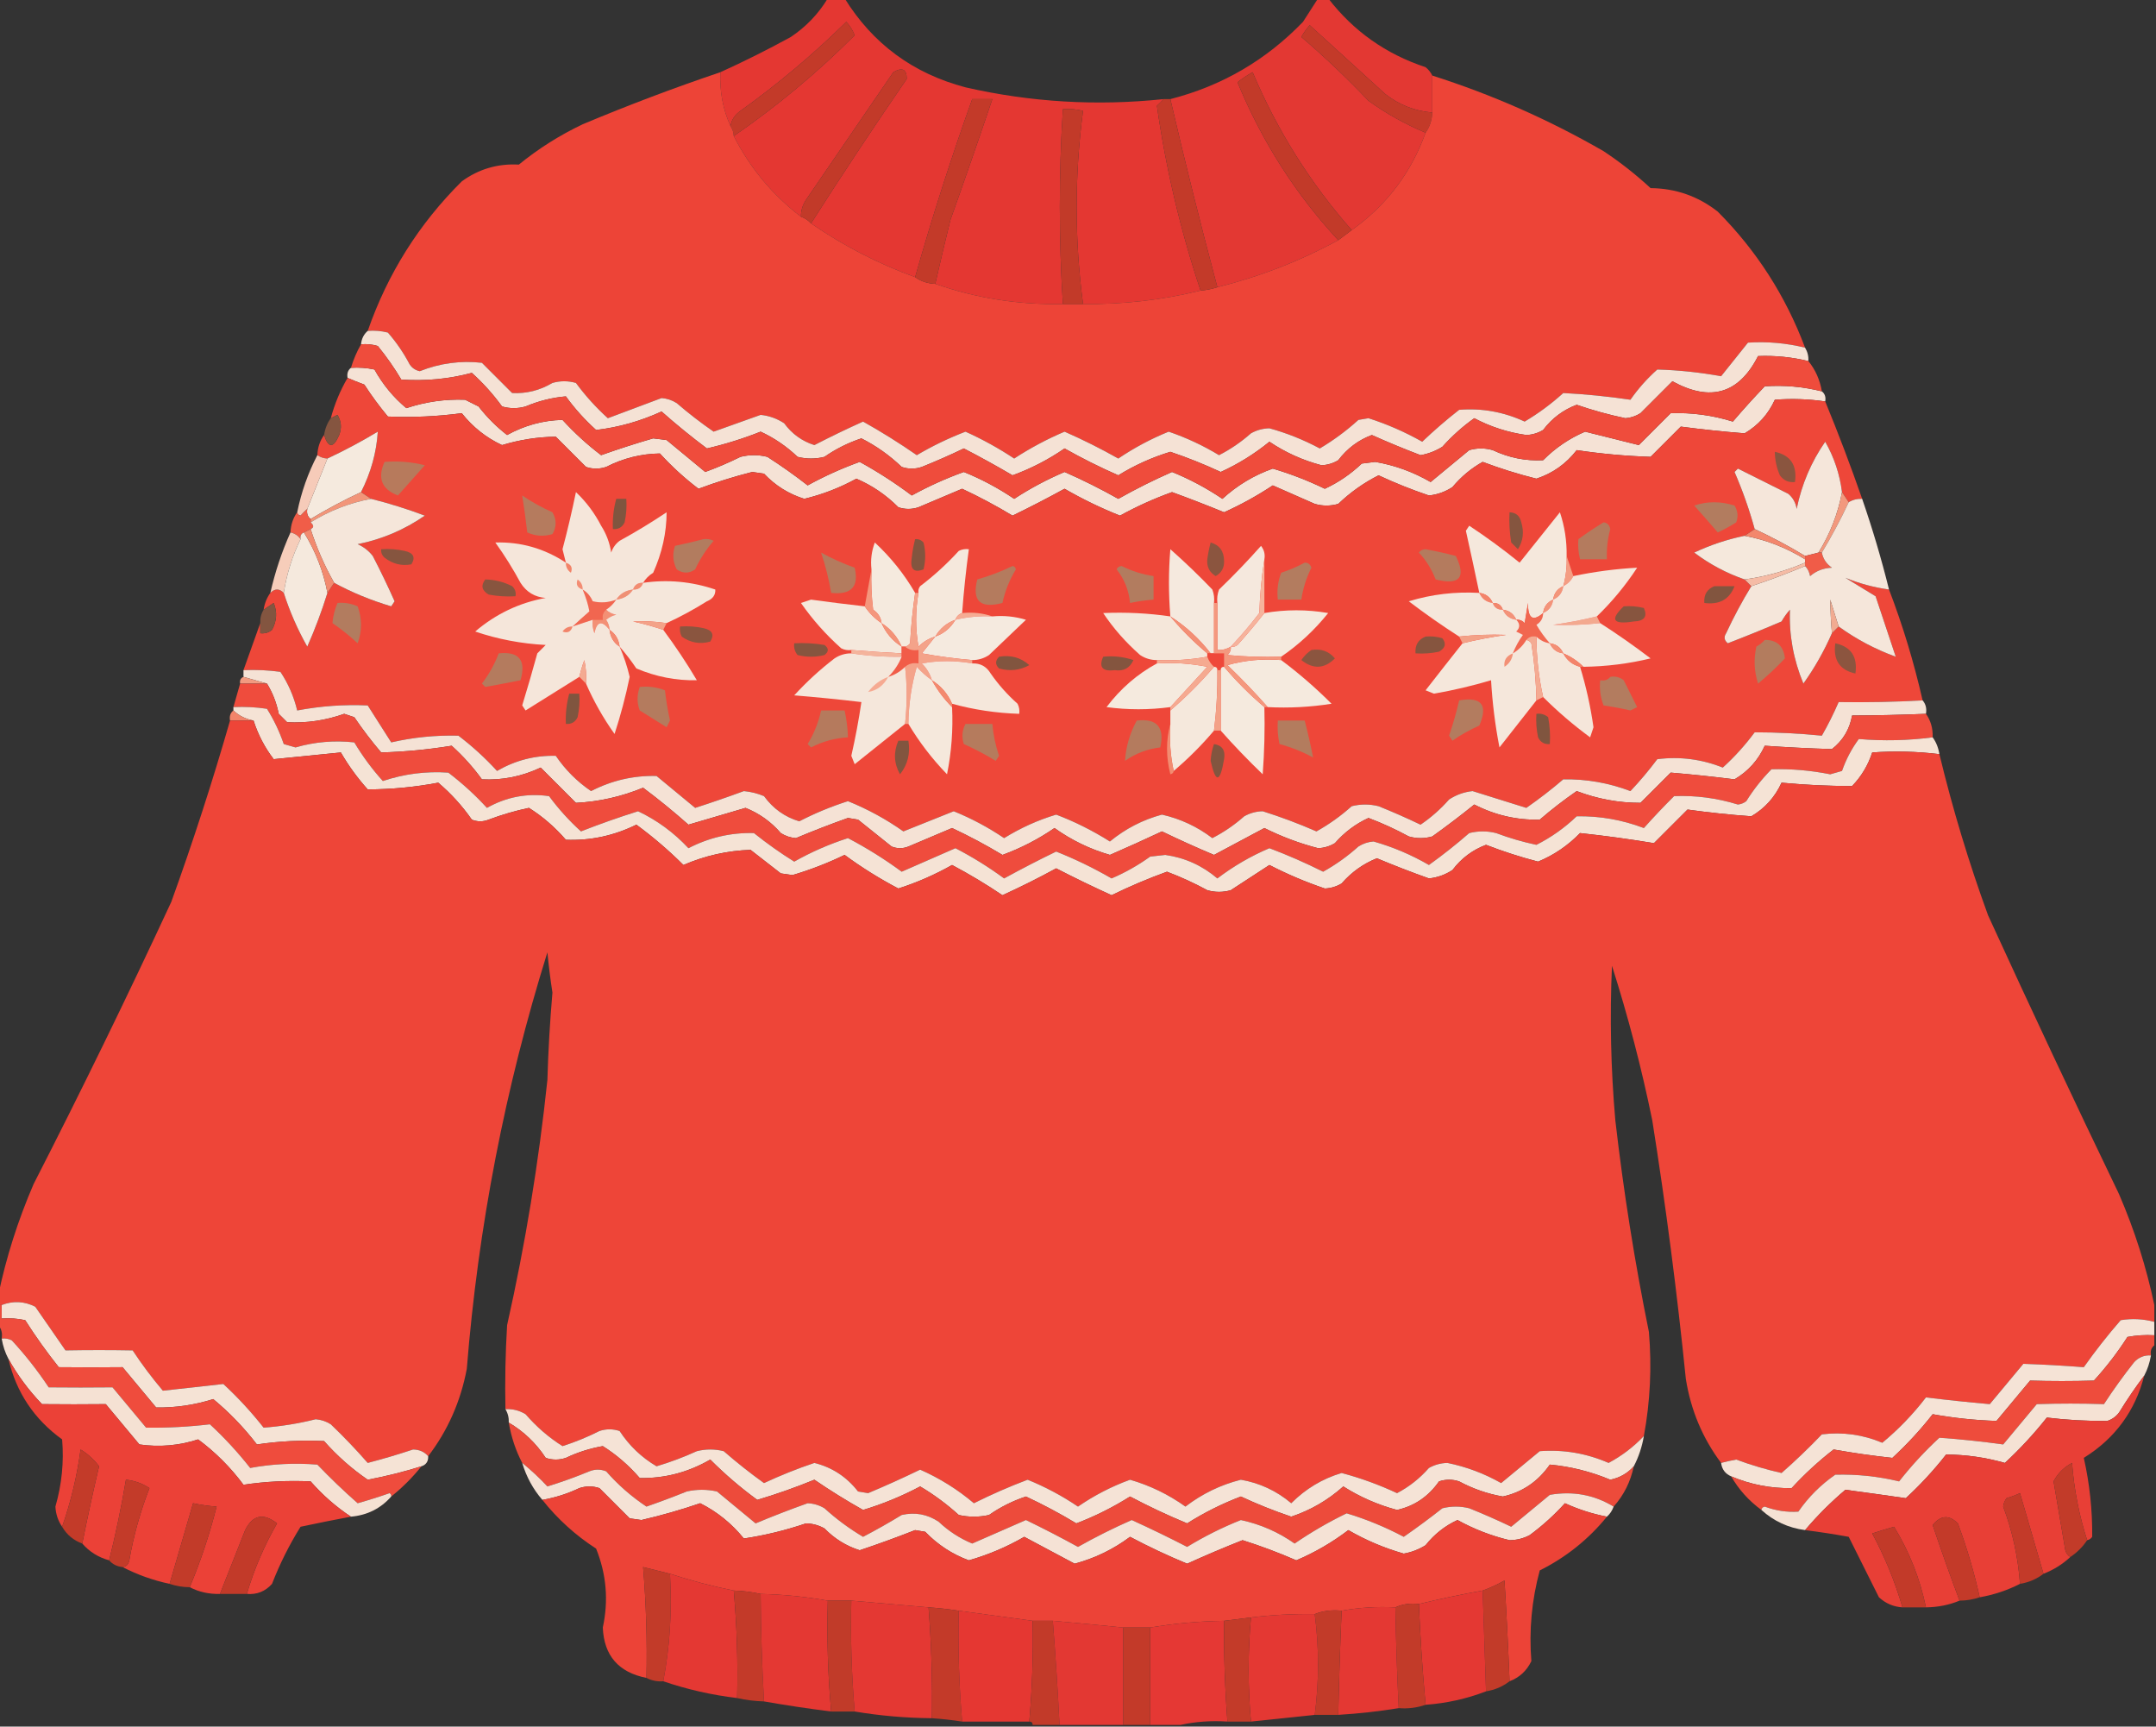 <?xml version="1.0" encoding="UTF-8"?>
<!DOCTYPE svg PUBLIC "-//W3C//DTD SVG 1.1//EN" "http://www.w3.org/Graphics/SVG/1.1/DTD/svg11.dtd">
<svg xmlns="http://www.w3.org/2000/svg" version="1.1" width="642px" height="514px" style="shape-rendering:geometricPrecision; text-rendering:geometricPrecision; image-rendering:optimizeQuality; fill-rule:evenodd; clip-rule:evenodd" xmlns:xlink="http://www.w3.org/1999/xlink">
<rect width="100%" height="100%" fill="#333333" stroke="none"/>
<g><path style="opacity:0.989" fill="#e63833" d="M 246.5,-0.5 C 248.167,-0.5 249.833,-0.5 251.5,-0.5C 259.911,13.06 271.911,21.893 287.5,26C 306.964,30.44 326.63,31.607 346.5,29.5C 345.909,30.151 345.243,30.818 344.5,31.5C 347.182,50.248 351.515,68.581 357.5,86.5C 346.019,89.33 334.352,90.663 322.5,90.5C 319.964,71.34 319.964,52.173 322.5,33C 320.527,32.505 318.527,32.338 316.5,32.5C 315.281,51.865 315.281,71.198 316.5,90.5C 303.347,90.777 290.681,88.777 278.5,84.5C 279.915,78.283 281.415,71.95 283,65.5C 287.277,53.502 291.443,41.502 295.5,29.5C 293.5,29.5 291.5,29.5 289.5,29.5C 283.257,46.899 277.59,64.566 272.5,82.5C 261.437,78.469 251.104,73.136 241.5,66.5C 250.676,52.118 260.176,37.785 270,23.5C 270.01,20.601 268.677,19.934 266,21.5C 257.333,34.167 248.667,46.833 240,59.5C 238.991,61.025 238.491,62.692 238.5,64.5C 230.039,58.035 223.373,50.035 218.5,40.5C 231.363,31.647 243.363,21.647 254.5,10.5C 253.917,8.998 253.084,7.665 252,6.5C 242.188,16.155 231.688,24.988 220.5,33C 218.859,34.129 217.859,35.629 217.5,37.5C 215.261,32.518 214.261,27.184 214.5,21.5C 221.566,18.3 228.566,14.8 235.5,11C 240.045,7.956 243.711,4.123 246.5,-0.5 Z"/></g>
<g><path style="opacity:0.983" fill="#e63833" d="M 392.5,-0.5 C 393.5,-0.5 394.5,-0.5 395.5,-0.5C 403.027,9.272 412.694,16.105 424.5,20C 425.381,20.708 426.047,21.542 426.5,22.5C 426.5,26.167 426.5,29.833 426.5,33.5C 421.292,33.063 416.625,31.23 412.5,28C 405,21.167 397.5,14.333 390,7.5C 389.044,8.579 388.211,9.745 387.5,11C 394.469,16.968 401.136,23.301 407.5,30C 412.818,33.824 418.484,36.991 424.5,39.5C 420.168,51.492 412.835,61.158 402.5,68.5C 390.163,54.513 380.33,38.847 373,21.5C 371.414,22.376 369.914,23.376 368.5,24.5C 375.791,42.128 385.791,57.794 398.5,71.5C 387.163,77.677 375.163,82.343 362.5,85.5C 357.45,66.634 352.784,47.968 348.5,29.5C 363.834,25.582 377,17.916 388,6.5C 389.511,4.138 391.011,1.805 392.5,-0.5 Z"/></g>
<g><path style="opacity:1" fill="#c33a29" d="M 218.5,40.5 C 218.443,39.391 218.11,38.391 217.5,37.5C 217.859,35.629 218.859,34.129 220.5,33C 231.688,24.988 242.188,16.155 252,6.5C 253.084,7.665 253.917,8.998 254.5,10.5C 243.363,21.647 231.363,31.647 218.5,40.5 Z"/></g>
<g><path style="opacity:1" fill="#c33a29" d="M 426.5,33.5 C 426.405,35.786 425.738,37.786 424.5,39.5C 418.484,36.991 412.818,33.824 407.5,30C 401.136,23.301 394.469,16.968 387.5,11C 388.211,9.745 389.044,8.579 390,7.5C 397.5,14.333 405,21.167 412.5,28C 416.625,31.23 421.292,33.063 426.5,33.5 Z"/></g>
<g><path style="opacity:0.995" fill="#ee4538" d="M 214.5,21.5 C 214.261,27.184 215.261,32.518 217.5,37.5C 218.11,38.391 218.443,39.391 218.5,40.5C 223.373,50.035 230.039,58.035 238.5,64.5C 239.71,64.932 240.71,65.599 241.5,66.5C 251.104,73.136 261.437,78.469 272.5,82.5C 274.214,83.738 276.214,84.405 278.5,84.5C 290.681,88.777 303.347,90.777 316.5,90.5C 318.5,90.5 320.5,90.5 322.5,90.5C 334.352,90.663 346.019,89.33 357.5,86.5C 359.216,86.371 360.883,86.038 362.5,85.5C 375.163,82.343 387.163,77.677 398.5,71.5C 399.872,70.488 401.205,69.488 402.5,68.5C 412.835,61.158 420.168,51.492 424.5,39.5C 425.738,37.786 426.405,35.786 426.5,33.5C 426.5,29.833 426.5,26.167 426.5,22.5C 444.287,28.154 461.287,35.654 477.5,45C 482.454,48.285 487.12,51.952 491.5,56C 498.983,56.078 505.65,58.412 511.5,63C 523.058,74.609 531.724,88.109 537.5,103.5C 531.901,102.122 526.234,101.622 520.5,102C 517.833,105.333 515.167,108.667 512.5,112C 506.244,110.856 499.91,110.19 493.5,110C 490.462,112.703 487.795,115.703 485.5,119C 478.886,118.016 472.219,117.349 465.5,117C 461.937,120.233 458.104,123.067 454,125.5C 447.763,122.618 441.263,121.451 434.5,122C 430.686,124.98 427.019,128.146 423.5,131.5C 418.38,128.605 413.047,126.272 407.5,124.5C 406.5,124.667 405.5,124.833 404.5,125C 400.937,128.233 397.104,131.067 393,133.5C 388.196,130.928 383.196,128.928 378,127.5C 376.033,127.542 374.199,128.042 372.5,129C 369.597,131.572 366.431,133.739 363,135.5C 358.259,132.63 353.259,130.296 348,128.5C 342.727,130.637 337.727,133.303 333,136.5C 327.778,133.556 322.445,130.889 317,128.5C 311.777,130.717 306.777,133.384 302,136.5C 297.387,133.443 292.553,130.776 287.5,128.5C 282.458,130.438 277.624,132.771 273,135.5C 267.835,131.916 262.502,128.583 257,125.5C 252.07,127.716 247.236,130.049 242.5,132.5C 238.827,131.336 235.827,129.169 233.5,126C 231.361,124.596 229.028,123.763 226.5,123.5C 221.849,125.157 217.182,126.823 212.5,128.5C 208.716,125.891 205.049,123.057 201.5,120C 200.127,119.125 198.627,118.625 197,118.5C 191.663,120.501 186.33,122.501 181,124.5C 177.464,121.299 174.297,117.799 171.5,114C 169.167,113.333 166.833,113.333 164.5,114C 160.739,116.229 156.739,117.229 152.5,117C 149.5,114 146.5,111 143.5,108C 137.147,107.294 130.98,108.128 125,110.5C 123.739,110.241 122.739,109.574 122,108.5C 120.204,105.073 118.037,101.906 115.5,99C 113.527,98.504 111.527,98.338 109.5,98.5C 115.423,81.48 124.756,66.646 137.5,54C 142.537,50.323 148.204,48.657 154.5,49C 160.327,44.25 166.66,40.25 173.5,37C 187.001,31.334 200.667,26.167 214.5,21.5 Z"/></g>
<g><path style="opacity:1" fill="#c23a29" d="M 241.5,66.5 C 240.71,65.599 239.71,64.932 238.5,64.5C 238.491,62.692 238.991,61.025 240,59.5C 248.667,46.833 257.333,34.167 266,21.5C 268.677,19.934 270.01,20.601 270,23.5C 260.176,37.785 250.676,52.118 241.5,66.5 Z"/></g>
<g><path style="opacity:1" fill="#c23a29" d="M 402.5,68.5 C 401.205,69.488 399.872,70.488 398.5,71.5C 385.791,57.794 375.791,42.128 368.5,24.5C 369.914,23.376 371.414,22.376 373,21.5C 380.33,38.847 390.163,54.513 402.5,68.5 Z"/></g>
<g><path style="opacity:1" fill="#c33a29" d="M 278.5,84.5 C 276.214,84.405 274.214,83.738 272.5,82.5C 277.59,64.566 283.257,46.899 289.5,29.5C 291.5,29.5 293.5,29.5 295.5,29.5C 291.443,41.502 287.277,53.502 283,65.5C 281.415,71.95 279.915,78.283 278.5,84.5 Z"/></g>
<g><path style="opacity:1" fill="#c33a29" d="M 346.5,29.5 C 347.167,29.5 347.833,29.5 348.5,29.5C 352.784,47.968 357.45,66.634 362.5,85.5C 360.883,86.038 359.216,86.371 357.5,86.5C 351.515,68.581 347.182,50.248 344.5,31.5C 345.243,30.818 345.909,30.151 346.5,29.5 Z"/></g>
<g><path style="opacity:1" fill="#c23a29" d="M 322.5,90.5 C 320.5,90.5 318.5,90.5 316.5,90.5C 315.281,71.198 315.281,51.865 316.5,32.5C 318.527,32.338 320.527,32.505 322.5,33C 319.964,52.173 319.964,71.34 322.5,90.5 Z"/></g>
<g><path style="opacity:1" fill="#f5e2d5" d="M 109.5,98.5 C 111.527,98.338 113.527,98.504 115.5,99C 118.037,101.906 120.204,105.073 122,108.5C 122.739,109.574 123.739,110.241 125,110.5C 130.98,108.128 137.147,107.294 143.5,108C 146.5,111 149.5,114 152.5,117C 156.739,117.229 160.739,116.229 164.5,114C 166.833,113.333 169.167,113.333 171.5,114C 174.297,117.799 177.464,121.299 181,124.5C 186.33,122.501 191.663,120.501 197,118.5C 198.627,118.625 200.127,119.125 201.5,120C 205.049,123.057 208.716,125.891 212.5,128.5C 217.182,126.823 221.849,125.157 226.5,123.5C 229.028,123.763 231.361,124.596 233.5,126C 235.827,129.169 238.827,131.336 242.5,132.5C 247.236,130.049 252.07,127.716 257,125.5C 262.502,128.583 267.835,131.916 273,135.5C 277.624,132.771 282.458,130.438 287.5,128.5C 292.553,130.776 297.387,133.443 302,136.5C 306.777,133.384 311.777,130.717 317,128.5C 322.445,130.889 327.778,133.556 333,136.5C 337.727,133.303 342.727,130.637 348,128.5C 353.259,130.296 358.259,132.63 363,135.5C 366.431,133.739 369.597,131.572 372.5,129C 374.199,128.042 376.033,127.542 378,127.5C 383.196,128.928 388.196,130.928 393,133.5C 397.104,131.067 400.937,128.233 404.5,125C 405.5,124.833 406.5,124.667 407.5,124.5C 413.047,126.272 418.38,128.605 423.5,131.5C 427.019,128.146 430.686,124.98 434.5,122C 441.263,121.451 447.763,122.618 454,125.5C 458.104,123.067 461.937,120.233 465.5,117C 472.219,117.349 478.886,118.016 485.5,119C 487.795,115.703 490.462,112.703 493.5,110C 499.91,110.19 506.244,110.856 512.5,112C 515.167,108.667 517.833,105.333 520.5,102C 526.234,101.622 531.901,102.122 537.5,103.5C 538.234,104.708 538.567,106.041 538.5,107.5C 533.56,106.294 528.56,105.794 523.5,106C 517.81,117.218 509.31,119.718 498,113.5C 494.9,116.6 491.733,119.767 488.5,123C 487.127,123.875 485.627,124.375 484,124.5C 479.083,123.472 474.249,122.139 469.5,120.5C 465.486,122.004 462.152,124.504 459.5,128C 457.966,128.923 456.299,129.423 454.5,129.5C 449.039,128.735 443.872,127.069 439,124.5C 435.547,126.95 432.38,129.783 429.5,133C 427.487,134.257 425.321,135.091 423,135.5C 418.117,133.642 413.283,131.642 408.5,129.5C 404.486,131.004 401.152,133.504 398.5,137C 396.966,137.923 395.299,138.423 393.5,138.5C 387.927,137.033 382.761,134.699 378,131.5C 373.541,135.131 368.707,138.131 363.5,140.5C 358.613,138.223 353.613,136.223 348.5,134.5C 342.968,136.186 337.801,138.519 333,141.5C 327.555,139.111 322.222,136.444 317,133.5C 312.173,136.83 307.007,139.497 301.5,141.5C 296.768,138.716 291.935,136.049 287,133.5C 282.892,135.471 278.725,137.304 274.5,139C 272.5,139.667 270.5,139.667 268.5,139C 264.892,135.549 260.892,132.716 256.5,130.5C 252.56,131.804 248.893,133.637 245.5,136C 242.833,136.667 240.167,136.667 237.5,136C 234.22,132.879 230.553,130.379 226.5,128.5C 221.299,130.567 215.966,132.233 210.5,133.5C 205.87,130.041 201.37,126.374 197,122.5C 190.698,125.383 184.198,127.216 177.5,128C 174.13,124.965 171.13,121.632 168.5,118C 164.432,118.345 160.432,119.345 156.5,121C 154.167,121.667 151.833,121.667 149.5,121C 146.842,117.343 143.842,114.009 140.5,111C 133.683,112.823 126.683,113.489 119.5,113C 117.413,109.492 115.08,106.158 112.5,103C 110.866,102.506 109.199,102.34 107.5,102.5C 107.66,100.847 108.326,99.514 109.5,98.5 Z"/></g>
<g><path style="opacity:1" fill="#f5e2d5" d="M 104.5,109.5 C 106.857,109.337 109.19,109.503 111.5,110C 114.014,114.501 117.18,118.334 121,121.5C 126.721,119.608 132.554,118.774 138.5,119C 139.833,119.667 141.167,120.333 142.5,121C 145.013,124.229 147.846,127.062 151,129.5C 156.2,126.635 161.7,125.135 167.5,125C 171.046,128.882 174.879,132.382 179,135.5C 184.143,133.674 189.31,132.007 194.5,130.5C 195.833,130.667 197.167,130.833 198.5,131C 202.333,134.167 206.167,137.333 210,140.5C 213.565,139.199 217.065,137.699 220.5,136C 223.167,135.333 225.833,135.333 228.5,136C 232.664,138.673 236.664,141.507 240.5,144.5C 245.465,141.768 250.632,139.435 256,137.5C 261.359,140.436 266.525,143.769 271.5,147.5C 276.501,144.749 281.668,142.415 287,140.5C 292.273,142.637 297.273,145.303 302,148.5C 306.777,145.384 311.777,142.717 317,140.5C 322.445,142.889 327.778,145.556 333,148.5C 338.222,145.556 343.555,142.889 349,140.5C 354.257,142.629 359.257,145.296 364,148.5C 368.451,144.447 373.451,141.447 379,139.5C 384.309,141.069 389.476,143.069 394.5,145.5C 398.553,143.621 402.22,141.121 405.5,138C 406.833,137.833 408.167,137.667 409.5,137.5C 415.34,138.501 420.84,140.501 426,143.5C 429.822,140.347 433.655,137.18 437.5,134C 439.833,133.333 442.167,133.333 444.5,134C 449.298,136.273 454.298,137.273 459.5,137C 463.159,133.327 467.326,130.494 472,128.5C 477.331,129.833 482.664,131.166 488,132.5C 491.199,129.301 494.366,126.134 497.5,123C 503.776,122.786 509.942,123.62 516,125.5C 519.042,121.939 522.209,118.439 525.5,115C 531.245,114.606 536.911,115.106 542.5,116.5C 543.404,117.209 543.737,118.209 543.5,119.5C 538.511,118.778 533.511,118.612 528.5,119C 526.553,123.28 523.553,126.613 519.5,129C 513.143,128.493 506.81,127.826 500.5,127C 497.5,130 494.5,133 491.5,136C 484.108,135.753 476.775,135.087 469.5,134C 466.338,138.076 462.338,140.909 457.5,142.5C 452.062,141.141 446.728,139.474 441.5,137.5C 438.089,139.403 435.089,141.903 432.5,145C 430.361,146.404 428.028,147.237 425.5,147.5C 420.403,145.786 415.403,143.786 410.5,141.5C 406.108,143.716 402.108,146.549 398.5,150C 396.167,150.667 393.833,150.667 391.5,150C 387.333,148.167 383.167,146.333 379,144.5C 374.387,147.557 369.553,150.224 364.5,152.5C 359.365,150.4 354.198,148.4 349,146.5C 343.632,148.435 338.465,150.768 333.5,153.5C 327.791,151.229 322.291,148.562 317,145.5C 311.891,148.304 306.724,150.971 301.5,153.5C 296.659,150.579 291.659,147.912 286.5,145.5C 282.172,147.33 277.838,149.164 273.5,151C 271.5,151.667 269.5,151.667 267.5,151C 263.841,147.327 259.674,144.494 255,142.5C 250.133,145.18 244.966,147.18 239.5,148.5C 234.891,147.074 230.891,144.574 227.5,141C 226.333,140.833 225.167,140.667 224,140.5C 218.594,141.866 213.261,143.533 208,145.5C 203.879,142.382 200.046,138.882 196.5,135C 190.918,135.078 185.584,136.411 180.5,139C 178.5,139.667 176.5,139.667 174.5,139C 171.5,136 168.5,133 165.5,130C 160.09,130.074 154.757,130.907 149.5,132.5C 144.833,130.351 140.833,127.184 137.5,123C 130.23,123.977 122.896,124.311 115.5,124C 112.974,120.974 110.64,117.807 108.5,114.5C 106.709,113.83 105.042,113.163 103.5,112.5C 103.263,111.209 103.596,110.209 104.5,109.5 Z"/></g>
<g><path style="opacity:0.999" fill="#ee4739" d="M 103.5,112.5 C 105.042,113.163 106.709,113.83 108.5,114.5C 110.64,117.807 112.974,120.974 115.5,124C 122.896,124.311 130.23,123.977 137.5,123C 140.833,127.184 144.833,130.351 149.5,132.5C 154.757,130.907 160.09,130.074 165.5,130C 168.5,133 171.5,136 174.5,139C 176.5,139.667 178.5,139.667 180.5,139C 185.584,136.411 190.918,135.078 196.5,135C 200.046,138.882 203.879,142.382 208,145.5C 213.261,143.533 218.594,141.866 224,140.5C 225.167,140.667 226.333,140.833 227.5,141C 230.891,144.574 234.891,147.074 239.5,148.5C 244.966,147.18 250.133,145.18 255,142.5C 259.674,144.494 263.841,147.327 267.5,151C 269.5,151.667 271.5,151.667 273.5,151C 277.838,149.164 282.172,147.33 286.5,145.5C 291.659,147.912 296.659,150.579 301.5,153.5C 306.724,150.971 311.891,148.304 317,145.5C 322.291,148.562 327.791,151.229 333.5,153.5C 338.465,150.768 343.632,148.435 349,146.5C 354.198,148.4 359.365,150.4 364.5,152.5C 369.553,150.224 374.387,147.557 379,144.5C 383.167,146.333 387.333,148.167 391.5,150C 393.833,150.667 396.167,150.667 398.5,150C 402.108,146.549 406.108,143.716 410.5,141.5C 415.403,143.786 420.403,145.786 425.5,147.5C 428.028,147.237 430.361,146.404 432.5,145C 435.089,141.903 438.089,139.403 441.5,137.5C 446.728,139.474 452.062,141.141 457.5,142.5C 462.338,140.909 466.338,138.076 469.5,134C 476.775,135.087 484.108,135.753 491.5,136C 494.5,133 497.5,130 500.5,127C 506.81,127.826 513.143,128.493 519.5,129C 523.553,126.613 526.553,123.28 528.5,119C 533.511,118.612 538.511,118.778 543.5,119.5C 547.405,128.994 551.072,138.66 554.5,148.5C 553.041,148.433 551.708,148.766 550.5,149.5C 549.833,148.5 549.167,147.5 548.5,146.5C 547.827,141.148 546.16,136.148 543.5,131.5C 539.319,137.535 536.486,144.202 535,151.5C 534.727,149.671 533.893,148.171 532.5,147C 527.5,144.5 522.5,142 517.5,139.5C 517.167,139.833 516.833,140.167 516.5,140.5C 518.902,146.039 520.902,151.706 522.5,157.5C 521.5,158.167 520.5,158.833 519.5,159.5C 514.304,160.565 509.304,162.232 504.5,164.5C 509.043,167.939 514.043,170.606 519.5,172.5C 520.167,173.167 520.833,173.833 521.5,174.5C 518.774,178.946 516.274,183.613 514,188.5C 513.251,189.635 513.417,190.635 514.5,191.5C 519.873,189.431 525.207,187.264 530.5,185C 531.211,183.745 532.044,182.579 533,181.5C 532.7,189 534.033,196.333 537,203.5C 540.337,198.829 543.171,193.829 545.5,188.5C 546.167,187.833 546.833,187.167 547.5,186.5C 552.761,190.297 558.428,193.297 564.5,195.5C 562.505,189.507 560.505,183.507 558.5,177.5C 555.5,175.667 552.5,173.833 549.5,172C 553.597,173.695 557.931,174.862 562.5,175.5C 566.589,186.171 569.923,197.171 572.5,208.5C 564.242,208.961 555.908,209.128 547.5,209C 546.025,212.421 544.359,215.754 542.5,219C 535.872,218.34 529.205,218.006 522.5,218C 519.633,221.862 516.466,225.362 513,228.5C 506.705,225.987 500.205,225.154 493.5,226C 491.021,229.313 488.355,232.48 485.5,235.5C 479.044,233.052 472.377,231.885 465.5,232C 461.976,235.025 458.309,237.858 454.5,240.5C 449.155,238.829 443.822,237.163 438.5,235.5C 435.972,235.763 433.639,236.596 431.5,238C 428.952,240.885 426.118,243.385 423,245.5C 418.892,243.529 414.725,241.696 410.5,240C 407.833,239.333 405.167,239.333 402.5,240C 399.268,242.903 395.768,245.403 392,247.5C 386.747,245.204 381.414,243.204 376,241.5C 374.033,241.542 372.199,242.042 370.5,243C 367.597,245.572 364.431,247.739 361,249.5C 356.513,246.09 351.513,243.757 346,242.5C 340.282,244.039 335.116,246.706 330.5,250.5C 325.343,247.255 320.01,244.588 314.5,242.5C 309.076,244.126 303.91,246.459 299,249.5C 294.273,246.303 289.273,243.637 284,241.5C 279,243.5 274,245.5 269,247.5C 263.864,243.872 258.364,240.872 252.5,238.5C 247.473,240.099 242.64,242.099 238,244.5C 233.707,243.221 230.207,240.721 227.5,237C 225.577,236.192 223.577,235.692 221.5,235.5C 216.727,237.258 211.893,238.925 207,240.5C 203.162,237.328 199.329,234.161 195.5,231C 188.671,230.826 182.171,232.326 176,235.5C 171.846,232.679 168.346,229.179 165.5,225C 159.299,224.841 153.466,226.341 148,229.5C 144.487,225.654 140.654,222.154 136.5,219C 129.709,218.829 123.042,219.495 116.5,221C 114.167,217.333 111.833,213.667 109.5,210C 102.446,209.68 95.445,210.18 88.5,211.5C 87.513,207.361 85.847,203.528 83.5,200C 79.848,199.501 76.182,199.335 72.5,199.5C 74.179,194.748 75.846,190.082 77.5,185.5C 77.5,186.5 77.5,187.5 77.5,188.5C 78.822,188.67 79.989,188.337 81,187.5C 82.436,184.857 82.602,182.19 81.5,179.5C 80.482,180.193 79.482,180.859 78.5,181.5C 78.796,179.597 79.463,177.93 80.5,176.5C 81.833,175.167 83.167,175.167 84.5,176.5C 86.276,182.055 88.609,187.388 91.5,192.5C 93.802,187.302 95.802,181.969 97.5,176.5C 98.167,175.5 98.833,174.5 99.5,173.5C 104.824,176.393 110.491,178.727 116.5,180.5C 116.833,180 117.167,179.5 117.5,179C 115.47,174.439 113.303,169.939 111,165.5C 109.786,163.951 108.286,162.785 106.5,162C 113.751,160.541 120.417,157.708 126.5,153.5C 121.253,151.522 115.92,149.856 110.5,148.5C 109.5,147.833 108.5,147.167 107.5,146.5C 110.446,140.689 112.112,134.689 112.5,128.5C 107.632,131.434 102.632,134.1 97.5,136.5C 96.391,136.443 95.391,136.11 94.5,135.5C 94.595,133.214 95.262,131.214 96.5,129.5C 97.785,133.466 99.285,133.466 101,129.5C 101.808,127.421 101.641,125.421 100.5,123.5C 99.817,123.863 99.15,124.196 98.5,124.5C 99.655,120.203 101.321,116.203 103.5,112.5 Z"/></g>
<g><path style="opacity:1" fill="#855540" d="M 96.5,129.5 C 96.796,127.597 97.463,125.93 98.5,124.5C 99.15,124.196 99.817,123.863 100.5,123.5C 101.641,125.421 101.808,127.421 101,129.5C 99.285,133.466 97.785,133.466 96.5,129.5 Z"/></g>
<g><path style="opacity:1" fill="#ef4c3c" d="M 107.5,102.5 C 109.199,102.34 110.866,102.506 112.5,103C 115.08,106.158 117.413,109.492 119.5,113C 126.683,113.489 133.683,112.823 140.5,111C 143.842,114.009 146.842,117.343 149.5,121C 151.833,121.667 154.167,121.667 156.5,121C 160.432,119.345 164.432,118.345 168.5,118C 171.13,121.632 174.13,124.965 177.5,128C 184.198,127.216 190.698,125.383 197,122.5C 201.37,126.374 205.87,130.041 210.5,133.5C 215.966,132.233 221.299,130.567 226.5,128.5C 230.553,130.379 234.22,132.879 237.5,136C 240.167,136.667 242.833,136.667 245.5,136C 248.893,133.637 252.56,131.804 256.5,130.5C 260.892,132.716 264.892,135.549 268.5,139C 270.5,139.667 272.5,139.667 274.5,139C 278.725,137.304 282.892,135.471 287,133.5C 291.935,136.049 296.768,138.716 301.5,141.5C 307.007,139.497 312.173,136.83 317,133.5C 322.222,136.444 327.555,139.111 333,141.5C 337.801,138.519 342.968,136.186 348.5,134.5C 353.613,136.223 358.613,138.223 363.5,140.5C 368.707,138.131 373.541,135.131 378,131.5C 382.761,134.699 387.927,137.033 393.5,138.5C 395.299,138.423 396.966,137.923 398.5,137C 401.152,133.504 404.486,131.004 408.5,129.5C 413.283,131.642 418.117,133.642 423,135.5C 425.321,135.091 427.487,134.257 429.5,133C 432.38,129.783 435.547,126.95 439,124.5C 443.872,127.069 449.039,128.735 454.5,129.5C 456.299,129.423 457.966,128.923 459.5,128C 462.152,124.504 465.486,122.004 469.5,120.5C 474.249,122.139 479.083,123.472 484,124.5C 485.627,124.375 487.127,123.875 488.5,123C 491.733,119.767 494.9,116.6 498,113.5C 509.31,119.718 517.81,117.218 523.5,106C 528.56,105.794 533.56,106.294 538.5,107.5C 540.592,110.088 541.925,113.088 542.5,116.5C 536.911,115.106 531.245,114.606 525.5,115C 522.209,118.439 519.042,121.939 516,125.5C 509.942,123.62 503.776,122.786 497.5,123C 494.366,126.134 491.199,129.301 488,132.5C 482.664,131.166 477.331,129.833 472,128.5C 467.326,130.494 463.159,133.327 459.5,137C 454.298,137.273 449.298,136.273 444.5,134C 442.167,133.333 439.833,133.333 437.5,134C 433.655,137.18 429.822,140.347 426,143.5C 420.84,140.501 415.34,138.501 409.5,137.5C 408.167,137.667 406.833,137.833 405.5,138C 402.22,141.121 398.553,143.621 394.5,145.5C 389.476,143.069 384.309,141.069 379,139.5C 373.451,141.447 368.451,144.447 364,148.5C 359.257,145.296 354.257,142.629 349,140.5C 343.555,142.889 338.222,145.556 333,148.5C 327.778,145.556 322.445,142.889 317,140.5C 311.777,142.717 306.777,145.384 302,148.5C 297.273,145.303 292.273,142.637 287,140.5C 281.668,142.415 276.501,144.749 271.5,147.5C 266.525,143.769 261.359,140.436 256,137.5C 250.632,139.435 245.465,141.768 240.5,144.5C 236.664,141.507 232.664,138.673 228.5,136C 225.833,135.333 223.167,135.333 220.5,136C 217.065,137.699 213.565,139.199 210,140.5C 206.167,137.333 202.333,134.167 198.5,131C 197.167,130.833 195.833,130.667 194.5,130.5C 189.31,132.007 184.143,133.674 179,135.5C 174.879,132.382 171.046,128.882 167.5,125C 161.7,125.135 156.2,126.635 151,129.5C 147.846,127.062 145.013,124.229 142.5,121C 141.167,120.333 139.833,119.667 138.5,119C 132.554,118.774 126.721,119.608 121,121.5C 117.18,118.334 114.014,114.501 111.5,110C 109.19,109.503 106.857,109.337 104.5,109.5C 105.264,106.982 106.264,104.649 107.5,102.5 Z"/></g>
<g><path style="opacity:1" fill="#f5eade" d="M 107.5,146.5 C 102.307,148.928 97.306,151.595 92.5,154.5C 91.596,153.791 91.263,152.791 91.5,151.5C 93.481,146.571 95.481,141.571 97.5,136.5C 102.632,134.1 107.632,131.434 112.5,128.5C 112.112,134.689 110.446,140.689 107.5,146.5 Z"/></g>
<g><path style="opacity:1" fill="#8a553f" d="M 528.5,134.5 C 533.187,135.506 535.187,138.506 534.5,143.5C 532.61,143.703 531.11,143.037 530,141.5C 529.023,139.26 528.523,136.927 528.5,134.5 Z"/></g>
<g><path style="opacity:1" fill="#f6cbb9" d="M 94.5,135.5 C 95.391,136.11 96.391,136.443 97.5,136.5C 95.481,141.571 93.481,146.571 91.5,151.5C 90.849,152.091 90.182,152.757 89.5,153.5C 88.893,153.376 88.56,153.043 88.5,152.5C 89.731,146.468 91.731,140.801 94.5,135.5 Z"/></g>
<g><path style="opacity:1" fill="#b77a5c" d="M 114.5,137.5 C 118.555,137.176 122.555,137.509 126.5,138.5C 123.805,141.526 121.138,144.526 118.5,147.5C 113.665,145.674 112.331,142.34 114.5,137.5 Z"/></g>
<g><path style="opacity:1" fill="#f5e6da" d="M 548.5,146.5 C 547.301,152.906 544.967,158.906 541.5,164.5C 540.167,164.833 538.833,165.167 537.5,165.5C 532.693,162.595 527.693,159.928 522.5,157.5C 520.902,151.706 518.902,146.039 516.5,140.5C 516.833,140.167 517.167,139.833 517.5,139.5C 522.5,142 527.5,144.5 532.5,147C 533.893,148.171 534.727,149.671 535,151.5C 536.486,144.202 539.319,137.535 543.5,131.5C 546.16,136.148 547.827,141.148 548.5,146.5 Z"/></g>
<g><path style="opacity:1" fill="#b57b5e" d="M 155.5,147.5 C 158.284,149.396 161.284,151.063 164.5,152.5C 165.769,154.695 165.769,156.861 164.5,159C 161.901,159.769 159.401,159.602 157,158.5C 156.58,154.809 156.08,151.142 155.5,147.5 Z"/></g>
<g><path style="opacity:1" fill="#80553f" d="M 183.5,148.5 C 184.5,148.5 185.5,148.5 186.5,148.5C 186.663,150.857 186.497,153.19 186,155.5C 185.29,156.973 184.124,157.64 182.5,157.5C 182.368,154.43 182.701,151.43 183.5,148.5 Z"/></g>
<g><path style="opacity:1" fill="#b27c5f" d="M 504.5,150.5 C 508.351,149.191 512.351,149.191 516.5,150.5C 517.485,152.098 517.651,153.765 517,155.5C 515.247,156.627 513.413,157.627 511.5,158.5C 509.149,155.761 506.816,153.095 504.5,150.5 Z"/></g>
<g><path style="opacity:1" fill="#f29579" d="M 107.5,146.5 C 108.5,147.167 109.5,147.833 110.5,148.5C 104.094,149.699 98.094,152.033 92.5,155.5C 92.5,155.167 92.5,154.833 92.5,154.5C 97.306,151.595 102.307,148.928 107.5,146.5 Z"/></g>
<g><path style="opacity:1" fill="#f05d48" d="M 91.5,151.5 C 91.263,152.791 91.596,153.791 92.5,154.5C 92.5,154.833 92.5,155.167 92.5,155.5C 93.506,156.396 93.506,157.062 92.5,157.5C 91.833,157.833 91.167,158.167 90.5,158.5C 89.662,158.842 89.328,159.508 89.5,160.5C 88.778,159.449 87.778,158.782 86.5,158.5C 86.595,156.214 87.262,154.214 88.5,152.5C 88.56,153.043 88.893,153.376 89.5,153.5C 90.182,152.757 90.849,152.091 91.5,151.5 Z"/></g>
<g><path style="opacity:1" fill="#85553f" d="M 449.5,152.5 C 451.411,152.574 452.578,153.574 453,155.5C 453.874,158.379 453.54,161.045 452,163.5C 451.333,162.833 450.667,162.167 450,161.5C 449.502,158.518 449.335,155.518 449.5,152.5 Z"/></g>
<g><path style="opacity:1" fill="#b47b5e" d="M 477.5,155.5 C 478.586,155.62 479.253,156.287 479.5,157.5C 478.698,160.449 478.364,163.449 478.5,166.5C 475.833,166.5 473.167,166.5 470.5,166.5C 469.986,164.488 469.82,162.488 470,160.5C 472.479,158.686 474.979,157.019 477.5,155.5 Z"/></g>
<g><path style="opacity:1" fill="#f5e6da" d="M 110.5,148.5 C 115.92,149.856 121.253,151.522 126.5,153.5C 120.417,157.708 113.751,160.541 106.5,162C 108.286,162.785 109.786,163.951 111,165.5C 113.303,169.939 115.47,174.439 117.5,179C 117.167,179.5 116.833,180 116.5,180.5C 110.491,178.727 104.824,176.393 99.5,173.5C 96.613,168.395 94.28,163.061 92.5,157.5C 93.506,157.062 93.506,156.396 92.5,155.5C 98.094,152.033 104.094,149.699 110.5,148.5 Z"/></g>
<g><path style="opacity:1" fill="#f5e8dc" d="M 466.5,165.5 C 466.632,168.57 466.299,171.57 465.5,174.5C 463.738,175.262 462.738,176.596 462.5,178.5C 460.738,179.262 459.738,180.596 459.5,182.5C 456.445,185.131 454.945,184.131 455,179.5C 454.667,181.5 454.333,183.5 454,185.5C 453.329,184.748 452.496,184.414 451.5,184.5C 450.738,182.738 449.404,181.738 447.5,181.5C 447.027,180.094 446.027,179.427 444.5,179.5C 443.738,177.738 442.404,176.738 440.5,176.5C 439.216,170.361 437.882,164.194 436.5,158C 436.833,157.5 437.167,157 437.5,156.5C 442.678,159.922 447.678,163.589 452.5,167.5C 456.53,162.476 460.53,157.476 464.5,152.5C 465.912,156.717 466.579,161.05 466.5,165.5 Z"/></g>
<g><path style="opacity:1" fill="#f2987d" d="M 548.5,146.5 C 549.167,147.5 549.833,148.5 550.5,149.5C 548.072,154.693 545.405,159.693 542.5,164.5C 542.167,164.5 541.833,164.5 541.5,164.5C 544.967,158.906 547.301,152.906 548.5,146.5 Z"/></g>
<g><path style="opacity:1" fill="#f6cdba" d="M 86.5,158.5 C 87.778,158.782 88.778,159.449 89.5,160.5C 87.032,165.57 85.366,170.903 84.5,176.5C 83.167,175.167 81.833,175.167 80.5,176.5C 81.928,170.216 83.928,164.216 86.5,158.5 Z"/></g>
<g><path style="opacity:1" fill="#f5e9dd" d="M 90.5,158.5 C 93.967,164.094 96.3,170.094 97.5,176.5C 95.802,181.969 93.802,187.302 91.5,192.5C 88.609,187.388 86.276,182.055 84.5,176.5C 85.366,170.903 87.032,165.57 89.5,160.5C 89.328,159.508 89.662,158.842 90.5,158.5 Z"/></g>
<g><path style="opacity:1" fill="#f5e8dc" d="M 519.5,159.5 C 525.906,160.699 531.906,163.033 537.5,166.5C 537.5,166.833 537.5,167.167 537.5,167.5C 531.731,169.978 525.731,171.645 519.5,172.5C 514.043,170.606 509.043,167.939 504.5,164.5C 509.304,162.232 514.304,160.565 519.5,159.5 Z"/></g>
<g><path style="opacity:1" fill="#f3876d" d="M 522.5,157.5 C 527.693,159.928 532.693,162.595 537.5,165.5C 537.5,165.833 537.5,166.167 537.5,166.5C 531.906,163.033 525.906,160.699 519.5,159.5C 520.5,158.833 521.5,158.167 522.5,157.5 Z"/></g>
<g><path style="opacity:1" fill="#b27c5f" d="M 209.5,160.5 C 210.552,160.351 211.552,160.517 212.5,161C 210.273,163.564 208.439,166.397 207,169.5C 205.204,170.767 203.371,170.767 201.5,169.5C 200.353,167.235 200.186,164.902 201,162.5C 203.939,161.872 206.772,161.205 209.5,160.5 Z"/></g>
<g><path style="opacity:1" fill="#f5eade" d="M 272.5,176.5 C 271.772,181.451 271.272,186.451 271,191.5C 270.617,192.056 270.117,192.389 269.5,192.5C 269.167,192.5 268.833,192.5 268.5,192.5C 267.19,189.527 265.19,187.193 262.5,185.5C 262.315,183.804 261.481,182.471 260,181.5C 259.501,177.514 259.334,173.514 259.5,169.5C 259.187,166.753 259.52,164.086 260.5,161.5C 265.277,165.936 269.277,170.936 272.5,176.5 Z"/></g>
<g><path style="opacity:1" fill="#83553f" d="M 272.5,160.5 C 273.496,160.414 274.329,160.748 275,161.5C 275.667,164.167 275.667,166.833 275,169.5C 272.106,170.615 270.939,169.448 271.5,166C 271.696,164.122 272.029,162.288 272.5,160.5 Z"/></g>
<g><path style="opacity:1" fill="#8b553f" d="M 360.5,161.5 C 363.138,162.242 364.471,164.075 364.5,167C 364.568,169.034 363.734,170.534 362,171.5C 360.139,170.391 359.305,168.725 359.5,166.5C 359.728,164.793 360.062,163.126 360.5,161.5 Z"/></g>
<g><path style="opacity:1" fill="#86553f" d="M 113.5,163.5 C 115.857,163.337 118.19,163.503 120.5,164C 123.124,164.576 123.791,165.91 122.5,168C 119.581,168.552 116.914,167.885 114.5,166C 113.748,165.329 113.414,164.496 113.5,163.5 Z"/></g>
<g><path style="opacity:1" fill="#f5e8dc" d="M 286.5,182.5 C 285.5,182.833 284.833,183.5 284.5,184.5C 281.911,185.419 279.911,187.086 278.5,189.5C 276.606,190.048 274.94,191.048 273.5,192.5C 272.563,187.188 272.563,181.854 273.5,176.5C 273.369,175.761 273.536,175.094 274,174.5C 278.133,171.369 281.966,167.869 285.5,164C 286.448,163.517 287.448,163.351 288.5,163.5C 287.636,169.805 286.969,176.138 286.5,182.5 Z"/></g>
<g><path style="opacity:1" fill="#f5e9de" d="M 361.5,179.5 C 361.5,184.5 361.5,189.5 361.5,194.5C 361.167,194.5 360.833,194.5 360.5,194.5C 357.105,190.102 353.105,186.436 348.5,183.5C 347.947,176.792 347.947,170.126 348.5,163.5C 352.818,167.318 356.985,171.318 361,175.5C 361.49,176.793 361.657,178.127 361.5,179.5 Z"/></g>
<g><path style="opacity:1" fill="#f5e8dd" d="M 376.5,166.5 C 375.673,171.651 375.173,176.984 375,182.5C 372.331,186 369.498,189.333 366.5,192.5C 365.292,193.234 363.959,193.567 362.5,193.5C 362.5,188.833 362.5,184.167 362.5,179.5C 362.343,178.127 362.51,176.793 363,175.5C 367.376,171.292 371.543,166.959 375.5,162.5C 376.429,163.689 376.762,165.022 376.5,166.5 Z"/></g>
<g><path style="opacity:1" fill="#b47b5e" d="M 422.5,164.5 C 422.917,163.876 423.584,163.543 424.5,163.5C 427.535,164.061 430.535,164.727 433.5,165.5C 436.649,171.955 434.649,174.289 427.5,172.5C 426.309,169.432 424.642,166.765 422.5,164.5 Z"/></g>
<g><path style="opacity:1" fill="#f05c48" d="M 541.5,164.5 C 541.833,164.5 542.167,164.5 542.5,164.5C 542.859,166.371 543.859,167.871 545.5,169C 542.993,169.093 540.826,169.926 539,171.5C 538.768,170.263 538.268,169.263 537.5,168.5C 537.5,168.167 537.5,167.833 537.5,167.5C 537.5,167.167 537.5,166.833 537.5,166.5C 537.5,166.167 537.5,165.833 537.5,165.5C 538.833,165.167 540.167,164.833 541.5,164.5 Z"/></g>
<g><path style="opacity:1" fill="#b47b5e" d="M 244.5,164.5 C 247.663,166.246 250.996,167.746 254.5,169C 255.832,174.64 253.499,177.14 247.5,176.5C 246.809,172.404 245.809,168.404 244.5,164.5 Z"/></g>
<g><path style="opacity:1" fill="#f28a6f" d="M 92.5,157.5 C 94.28,163.061 96.613,168.395 99.5,173.5C 98.833,174.5 98.167,175.5 97.5,176.5C 96.3,170.094 93.967,164.094 90.5,158.5C 91.167,158.167 91.833,157.833 92.5,157.5 Z"/></g>
<g><path style="opacity:1" fill="#b37c5f" d="M 388.5,167.5 C 389.497,167.47 390.164,167.97 390.5,169C 388.993,172.021 387.993,175.188 387.5,178.5C 385.167,178.5 382.833,178.5 380.5,178.5C 380.187,175.753 380.52,173.086 381.5,170.5C 384.016,169.67 386.35,168.67 388.5,167.5 Z"/></g>
<g><path style="opacity:1" fill="#b47b5e" d="M 301.5,168.5 C 302.043,168.56 302.376,168.893 302.5,169.5C 300.594,172.64 299.26,175.973 298.5,179.5C 291.893,181.251 289.393,178.918 291,172.5C 294.688,171.441 298.188,170.107 301.5,168.5 Z"/></g>
<g><path style="opacity:1" fill="#b27c5f" d="M 332.5,169.5 C 332.735,168.903 333.235,168.57 334,168.5C 337.021,170.007 340.188,171.007 343.5,171.5C 343.5,173.833 343.5,176.167 343.5,178.5C 341.139,178.674 338.806,179.007 336.5,179.5C 336.128,175.703 334.794,172.37 332.5,169.5 Z"/></g>
<g><path style="opacity:1" fill="#f5e6da" d="M 554.5,148.5 C 557.572,157.382 560.238,166.382 562.5,175.5C 557.931,174.862 553.597,173.695 549.5,172C 552.5,173.833 555.5,175.667 558.5,177.5C 560.505,183.507 562.505,189.507 564.5,195.5C 558.428,193.297 552.761,190.297 547.5,186.5C 546.673,183.868 545.84,181.202 545,178.5C 545.046,181.8 545.212,185.134 545.5,188.5C 543.171,193.829 540.337,198.829 537,203.5C 534.033,196.333 532.7,189 533,181.5C 532.044,182.579 531.211,183.745 530.5,185C 525.207,187.264 519.873,189.431 514.5,191.5C 513.417,190.635 513.251,189.635 514,188.5C 516.274,183.613 518.774,178.946 521.5,174.5C 526.981,172.676 532.314,170.676 537.5,168.5C 538.268,169.263 538.768,170.263 539,171.5C 540.826,169.926 542.993,169.093 545.5,169C 543.859,167.871 542.859,166.371 542.5,164.5C 545.405,159.693 548.072,154.693 550.5,149.5C 551.708,148.766 553.041,148.433 554.5,148.5 Z"/></g>
<g><path style="opacity:1" fill="#f5bba5" d="M 537.5,167.5 C 537.5,167.833 537.5,168.167 537.5,168.5C 532.314,170.676 526.981,172.676 521.5,174.5C 520.833,173.833 520.167,173.167 519.5,172.5C 525.731,171.645 531.731,169.978 537.5,167.5 Z"/></g>
<g><path style="opacity:1" fill="#f49d83" d="M 466.5,165.5 C 467.167,167.5 467.833,169.5 468.5,171.5C 467.833,172.833 466.833,173.833 465.5,174.5C 466.299,171.57 466.632,168.57 466.5,165.5 Z"/></g>
<g><path style="opacity:1" fill="#88553f" d="M 144.5,172.5 C 147.313,172.548 149.979,173.215 152.5,174.5C 153.386,175.325 153.719,176.325 153.5,177.5C 150.813,177.664 148.146,177.497 145.5,177C 143.452,175.774 143.119,174.274 144.5,172.5 Z"/></g>
<g><path style="opacity:1" fill="#f28c71" d="M 191.5,173.5 C 191.027,174.906 190.027,175.573 188.5,175.5C 188.973,174.094 189.973,173.427 191.5,173.5 Z"/></g>
<g><path style="opacity:1" fill="#82553f" d="M 510.5,174.5 C 512.5,174.5 514.5,174.5 516.5,174.5C 514.99,178.431 511.99,180.097 507.5,179.5C 507.31,177.041 508.31,175.374 510.5,174.5 Z"/></g>
<g><path style="opacity:1" fill="#f3957a" d="M 465.5,174.5 C 465.262,176.404 464.262,177.738 462.5,178.5C 462.738,176.596 463.738,175.262 465.5,174.5 Z"/></g>
<g><path style="opacity:1" fill="#ef9074" d="M 188.5,175.5 C 187.341,177.25 185.674,178.25 183.5,178.5C 184.659,176.75 186.326,175.75 188.5,175.5 Z"/></g>
<g><path style="opacity:1" fill="#f3846a" d="M 440.5,176.5 C 442.404,176.738 443.738,177.738 444.5,179.5C 442.596,179.262 441.262,178.262 440.5,176.5 Z"/></g>
<g><path style="opacity:1" fill="#835540" d="M 77.5,185.5 C 77.433,184.041 77.766,182.708 78.5,181.5C 79.482,180.859 80.482,180.193 81.5,179.5C 82.602,182.19 82.436,184.857 81,187.5C 79.989,188.337 78.822,188.67 77.5,188.5C 77.5,187.5 77.5,186.5 77.5,185.5 Z"/></g>
<g><path style="opacity:1" fill="#b27c5f" d="M 100.5,179.5 C 102.591,179.318 104.591,179.652 106.5,180.5C 107.833,184.167 107.833,187.833 106.5,191.5C 104.144,189.31 101.644,187.31 99,185.5C 99.15,183.494 99.65,181.494 100.5,179.5 Z"/></g>
<g><path style="opacity:1" fill="#f16650" d="M 173.5,175.5 C 174.837,176.315 175.837,177.482 176.5,179C 178.885,179.556 181.218,179.39 183.5,178.5C 182.694,179.728 181.694,180.728 180.5,181.5C 179.596,182.209 179.263,183.209 179.5,184.5C 178.5,184.5 177.5,184.5 176.5,184.5C 174.5,185.167 172.5,185.833 170.5,186.5C 172.094,185.017 173.76,183.517 175.5,182C 175.167,180.053 174.5,177.886 173.5,175.5 Z"/></g>
<g><path style="opacity:1" fill="#f5e8dc" d="M 257.5,180.5 C 258.833,182.5 260.5,184.167 262.5,185.5C 263.781,188.447 265.781,190.781 268.5,192.5C 268.5,193.167 268.5,193.833 268.5,194.5C 263.493,194.249 258.493,193.916 253.5,193.5C 252.448,193.649 251.448,193.483 250.5,193C 245.943,188.946 241.943,184.446 238.5,179.5C 239.5,179.167 240.5,178.833 241.5,178.5C 246.833,179.241 252.167,179.907 257.5,180.5 Z"/></g>
<g><path style="opacity:1" fill="#f2876c" d="M 444.5,179.5 C 446.027,179.427 447.027,180.094 447.5,181.5C 445.973,181.573 444.973,180.906 444.5,179.5 Z"/></g>
<g><path style="opacity:1" fill="#f3947a" d="M 462.5,178.5 C 462.262,180.404 461.262,181.738 459.5,182.5C 459.738,180.596 460.738,179.262 462.5,178.5 Z"/></g>
<g><path style="opacity:1" fill="#f4967c" d="M 259.5,169.5 C 259.334,173.514 259.501,177.514 260,181.5C 261.481,182.471 262.315,183.804 262.5,185.5C 260.5,184.167 258.833,182.5 257.5,180.5C 258.167,176.833 258.833,173.167 259.5,169.5 Z"/></g>
<g><path style="opacity:1" fill="#f5e9dd" d="M 381.5,195.5 C 376.156,195.666 370.823,195.499 365.5,195C 366.252,194.329 366.586,193.496 366.5,192.5C 367.239,192.631 367.906,192.464 368.5,192C 371.293,188.895 373.96,185.728 376.5,182.5C 382.839,181.404 389.172,181.404 395.5,182.5C 391.42,187.584 386.754,191.917 381.5,195.5 Z"/></g>
<g><path style="opacity:1" fill="#87553f" d="M 483.5,180.5 C 485.527,180.338 487.527,180.505 489.5,181C 490.646,183.557 489.646,184.89 486.5,185C 480.292,186.006 479.292,184.506 483.5,180.5 Z"/></g>
<g><path style="opacity:1" fill="#f39075" d="M 180.5,181.5 C 181.263,182.268 182.263,182.768 183.5,183C 182.376,183.249 181.376,183.749 180.5,184.5C 181.127,185.417 181.461,186.417 181.5,187.5C 179.227,184.602 177.727,184.936 177,188.5C 176.51,187.207 176.343,185.873 176.5,184.5C 177.5,184.5 178.5,184.5 179.5,184.5C 179.263,183.209 179.596,182.209 180.5,181.5 Z"/></g>
<g><path style="opacity:1" fill="#f39379" d="M 447.5,181.5 C 449.404,181.738 450.738,182.738 451.5,184.5C 449.596,184.262 448.262,183.262 447.5,181.5 Z"/></g>
<g><path style="opacity:1" fill="#f5e7db" d="M 198.5,185.5 C 195.159,184.995 191.826,184.828 188.5,185C 191.579,185.685 194.579,186.519 197.5,187.5C 201.058,192.262 204.391,197.262 207.5,202.5C 201.376,202.643 195.376,201.476 189.5,199C 187.934,196.674 186.268,194.508 184.5,192.5C 184.25,190.326 183.25,188.659 181.5,187.5C 181.461,186.417 181.127,185.417 180.5,184.5C 181.376,183.749 182.376,183.249 183.5,183C 182.263,182.768 181.263,182.268 180.5,181.5C 181.694,180.728 182.694,179.728 183.5,178.5C 185.674,178.25 187.341,177.25 188.5,175.5C 190.027,175.573 191.027,174.906 191.5,173.5C 198.803,172.447 205.969,173.114 213,175.5C 213.089,177.113 212.255,178.28 210.5,179C 206.606,181.446 202.606,183.612 198.5,185.5 Z"/></g>
<g><path style="opacity:1" fill="#f5ac94" d="M 286.5,182.5 C 289.713,182.19 292.713,182.523 295.5,183.5C 291.766,183.323 288.099,183.656 284.5,184.5C 284.833,183.5 285.5,182.833 286.5,182.5 Z"/></g>
<g><path style="opacity:1" fill="#f5eadf" d="M 295.5,183.5 C 298.898,183.18 302.232,183.513 305.5,184.5C 301.875,187.991 298.209,191.491 294.5,195C 292.975,196.009 291.308,196.509 289.5,196.5C 284.477,196.073 279.477,195.407 274.5,194.5C 275.857,192.814 277.19,191.148 278.5,189.5C 281.089,188.581 283.089,186.914 284.5,184.5C 288.099,183.656 291.766,183.323 295.5,183.5 Z"/></g>
<g><path style="opacity:1" fill="#f5e7da" d="M 348.5,183.5 C 351.833,187.5 355.5,191.167 359.5,194.5C 359.5,194.833 359.5,195.167 359.5,195.5C 354.562,196.392 349.562,196.726 344.5,196.5C 342.692,196.509 341.025,196.009 339.5,195C 335.184,191.198 331.517,187.031 328.5,182.5C 335.255,182.207 341.922,182.54 348.5,183.5 Z"/></g>
<g><path style="opacity:1" fill="#f38f75" d="M 348.5,183.5 C 353.105,186.436 357.105,190.102 360.5,194.5C 360.167,194.5 359.833,194.5 359.5,194.5C 355.5,191.167 351.833,187.5 348.5,183.5 Z"/></g>
<g><path style="opacity:1" fill="#f5e6da" d="M 191.5,173.5 C 189.973,173.427 188.973,174.094 188.5,175.5C 186.326,175.75 184.659,176.75 183.5,178.5C 181.218,179.39 178.885,179.556 176.5,179C 175.837,177.482 174.837,176.315 173.5,175.5C 174.5,177.886 175.167,180.053 175.5,182C 173.76,183.517 172.094,185.017 170.5,186.5C 172.5,185.833 174.5,185.167 176.5,184.5C 176.343,185.873 176.51,187.207 177,188.5C 177.727,184.936 179.227,184.602 181.5,187.5C 181.75,189.674 182.75,191.341 184.5,192.5C 185.779,195.395 186.779,198.395 187.5,201.5C 186.315,207.26 184.815,212.926 183,218.5C 179.648,213.797 176.815,208.797 174.5,203.5C 174.663,201.143 174.497,198.81 174,196.5C 173.392,198.154 172.892,199.821 172.5,201.5C 167.231,204.808 161.898,208.142 156.5,211.5C 156.167,211 155.833,210.5 155.5,210C 157.078,204.856 158.578,199.689 160,194.5C 160.833,193.667 161.667,192.833 162.5,192C 155.243,191.626 148.243,190.292 141.5,188C 147.65,182.757 154.65,179.424 162.5,178C 159.262,177.768 156.762,176.268 155,173.5C 152.75,169.332 150.25,165.332 147.5,161.5C 155.081,161.269 162.081,163.269 168.5,167.5C 168.179,166.183 167.846,164.849 167.5,163.5C 168.992,157.865 170.326,152.198 171.5,146.5C 174.546,149.385 177.046,152.718 179,156.5C 180.562,158.957 181.562,161.624 182,164.5C 182.465,163.069 183.299,161.903 184.5,161C 189.298,158.365 193.965,155.532 198.5,152.5C 198.486,158.578 197.153,164.578 194.5,170.5C 193.23,171.288 192.23,172.288 191.5,173.5 Z"/></g>
<g><path style="opacity:1" fill="#f38d73" d="M 173.5,175.5 C 171.915,174.998 171.415,173.998 172,172.5C 173.039,173.244 173.539,174.244 173.5,175.5 Z"/></g>
<g><path style="opacity:1" fill="#f28368" d="M 168.5,167.5 C 170.085,168.002 170.585,169.002 170,170.5C 168.961,169.756 168.461,168.756 168.5,167.5 Z"/></g>
<g><path style="opacity:1" fill="#f3a288" d="M 198.5,185.5 C 198.167,186.167 197.833,186.833 197.5,187.5C 194.579,186.519 191.579,185.685 188.5,185C 191.826,184.828 195.159,184.995 198.5,185.5 Z"/></g>
<g><path style="opacity:1" fill="#f16750" d="M 459.5,182.5 C 459.489,184.017 458.823,185.184 457.5,186C 458.665,187.992 459.998,189.825 461.5,191.5C 459.938,191.267 458.605,190.6 457.5,189.5C 456.209,189.263 455.209,189.596 454.5,190.5C 453.527,192.139 452.194,193.473 450.5,194.5C 451.242,192.574 452.242,190.741 453.5,189C 452.833,188.667 452.167,188.333 451.5,188C 452.684,186.855 452.684,185.688 451.5,184.5C 452.496,184.414 453.329,184.748 454,185.5C 454.333,183.5 454.667,181.5 455,179.5C 454.945,184.131 456.445,185.131 459.5,182.5 Z"/></g>
<g><path style="opacity:1" fill="#f3a98f" d="M 475.5,183.5 C 475.833,184.167 476.167,184.833 476.5,185.5C 471.828,186.003 467.161,186.169 462.5,186C 466.918,185.376 471.251,184.543 475.5,183.5 Z"/></g>
<g><path style="opacity:1" fill="#f5e8dd" d="M 475.5,183.5 C 471.251,184.543 466.918,185.376 462.5,186C 467.161,186.169 471.828,186.003 476.5,185.5C 481.62,188.78 486.62,192.28 491.5,196C 485.018,197.577 478.351,198.411 471.5,198.5C 469.777,196.782 467.777,195.449 465.5,194.5C 464.738,192.738 463.404,191.738 461.5,191.5C 459.998,189.825 458.665,187.992 457.5,186C 458.823,185.184 459.489,184.017 459.5,182.5C 461.262,181.738 462.262,180.404 462.5,178.5C 464.262,177.738 465.262,176.404 465.5,174.5C 466.833,173.833 467.833,172.833 468.5,171.5C 474.771,170.182 481.104,169.349 487.5,169C 484.013,174.315 480.013,179.148 475.5,183.5 Z"/></g>
<g><path style="opacity:1" fill="#f2846a" d="M 170.5,186.5 C 169.998,188.085 168.998,188.585 167.5,188C 168.244,186.961 169.244,186.461 170.5,186.5 Z"/></g>
<g><path style="opacity:1" fill="#8a553f" d="M 202.5,186.5 C 204.857,186.337 207.19,186.503 209.5,187C 212.124,187.576 212.791,188.91 211.5,191C 208.412,191.847 205.579,191.347 203,189.5C 202.517,188.552 202.351,187.552 202.5,186.5 Z"/></g>
<g><path style="opacity:1" fill="#f1ab91" d="M 547.5,186.5 C 546.833,187.167 546.167,187.833 545.5,188.5C 545.212,185.134 545.046,181.8 545,178.5C 545.84,181.202 546.673,183.868 547.5,186.5 Z"/></g>
<g><path style="opacity:1" fill="#f49c82" d="M 284.5,184.5 C 283.089,186.914 281.089,188.581 278.5,189.5C 279.911,187.086 281.911,185.419 284.5,184.5 Z"/></g>
<g><path style="opacity:1" fill="#f38a70" d="M 181.5,187.5 C 183.25,188.659 184.25,190.326 184.5,192.5C 182.75,191.341 181.75,189.674 181.5,187.5 Z"/></g>
<g><path style="opacity:1" fill="#f39378" d="M 262.5,185.5 C 265.19,187.193 267.19,189.527 268.5,192.5C 265.781,190.781 263.781,188.447 262.5,185.5 Z"/></g>
<g><path style="opacity:1" fill="#f5e7db" d="M 440.5,176.5 C 441.262,178.262 442.596,179.262 444.5,179.5C 444.973,180.906 445.973,181.573 447.5,181.5C 448.262,183.262 449.596,184.262 451.5,184.5C 452.684,185.688 452.684,186.855 451.5,188C 452.167,188.333 452.833,188.667 453.5,189C 452.242,190.741 451.242,192.574 450.5,194.5C 452.194,193.473 453.527,192.139 454.5,190.5C 455.117,190.611 455.617,190.944 456,191.5C 456.904,197.135 457.404,202.802 457.5,208.5C 453.831,213.175 450.164,217.842 446.5,222.5C 445.218,215.895 444.384,209.228 444,202.5C 438.473,204.156 432.806,205.489 427,206.5C 426.167,206.167 425.333,205.833 424.5,205.5C 428.186,200.764 431.853,196.097 435.5,191.5C 439.749,190.457 444.082,189.624 448.5,189C 443.839,188.831 439.172,188.997 434.5,189.5C 429.38,186.22 424.38,182.72 419.5,179C 426.265,176.925 433.265,176.091 440.5,176.5 Z"/></g>
<g><path style="opacity:1" fill="#f3a187" d="M 435.5,191.5 C 435.167,190.833 434.833,190.167 434.5,189.5C 439.172,188.997 443.839,188.831 448.5,189C 444.082,189.624 439.749,190.457 435.5,191.5 Z"/></g>
<g><path style="opacity:1" fill="#86553f" d="M 424.5,189.5 C 426.199,189.34 427.866,189.506 429.5,190C 430.727,191.587 430.394,192.921 428.5,194C 426.19,194.497 423.857,194.663 421.5,194.5C 421.31,192.041 422.31,190.374 424.5,189.5 Z"/></g>
<g><path style="opacity:1" fill="#f5e6da" d="M 457.5,189.5 C 458.605,190.6 459.938,191.267 461.5,191.5C 462.262,193.262 463.596,194.262 465.5,194.5C 466.585,196.587 468.251,197.92 470.5,198.5C 472.29,204.331 473.624,210.331 474.5,216.5C 474.167,217.5 473.833,218.5 473.5,219.5C 468.494,215.822 463.827,211.822 459.5,207.5C 458.182,201.617 457.515,195.617 457.5,189.5 Z"/></g>
<g><path style="opacity:1" fill="#b37c5e" d="M 525.5,190.5 C 529.091,190.461 531.091,192.294 531.5,196C 529.049,198.615 526.382,201.115 523.5,203.5C 522.341,199.878 522.175,196.211 523,192.5C 523.995,191.934 524.828,191.267 525.5,190.5 Z"/></g>
<g><path style="opacity:1" fill="#86553f" d="M 236.5,191.5 C 239.518,191.335 242.518,191.502 245.5,192C 246.833,193 246.833,194 245.5,195C 242.833,195.667 240.167,195.667 237.5,195C 236.663,193.989 236.33,192.822 236.5,191.5 Z"/></g>
<g><path style="opacity:1" fill="#f6b39c" d="M 376.5,166.5 C 376.5,171.833 376.5,177.167 376.5,182.5C 373.96,185.728 371.293,188.895 368.5,192C 367.906,192.464 367.239,192.631 366.5,192.5C 369.498,189.333 372.331,186 375,182.5C 375.173,176.984 375.673,171.651 376.5,166.5 Z"/></g>
<g><path style="opacity:1" fill="#f4ab93" d="M 454.5,190.5 C 455.209,189.596 456.209,189.263 457.5,189.5C 457.515,195.617 458.182,201.617 459.5,207.5C 458.833,207.833 458.167,208.167 457.5,208.5C 457.404,202.802 456.904,197.135 456,191.5C 455.617,190.944 455.117,190.611 454.5,190.5 Z"/></g>
<g><path style="opacity:1" fill="#8c553f" d="M 546.5,191.5 C 551.187,192.506 553.187,195.506 552.5,200.5C 547.813,199.494 545.813,196.494 546.5,191.5 Z"/></g>
<g><path style="opacity:1" fill="#f39076" d="M 461.5,191.5 C 463.404,191.738 464.738,192.738 465.5,194.5C 463.596,194.262 462.262,193.262 461.5,191.5 Z"/></g>
<g><path style="opacity:1" fill="#f4b49c" d="M 253.5,194.5 C 253.5,194.167 253.5,193.833 253.5,193.5C 258.493,193.916 263.493,194.249 268.5,194.5C 268.5,194.833 268.5,195.167 268.5,195.5C 263.463,195.587 258.463,195.254 253.5,194.5 Z"/></g>
<g><path style="opacity:1" fill="#f15c48" d="M 268.5,192.5 C 268.833,192.5 269.167,192.5 269.5,192.5C 270.568,193.434 271.901,193.768 273.5,193.5C 273.5,194.833 273.5,196.167 273.5,197.5C 271.901,197.232 270.568,197.566 269.5,198.5C 268.078,199.925 266.411,200.925 264.5,201.5C 266.252,199.754 267.585,197.754 268.5,195.5C 268.5,195.167 268.5,194.833 268.5,194.5C 268.5,193.833 268.5,193.167 268.5,192.5 Z"/></g>
<g><path style="opacity:1" fill="#f4a38a" d="M 272.5,176.5 C 272.833,176.5 273.167,176.5 273.5,176.5C 272.563,181.854 272.563,187.188 273.5,192.5C 274.94,191.048 276.606,190.048 278.5,189.5C 277.19,191.148 275.857,192.814 274.5,194.5C 279.477,195.407 284.477,196.073 289.5,196.5C 289.5,196.833 289.5,197.167 289.5,197.5C 284.474,196.605 279.474,196.605 274.5,197.5C 275.952,198.94 276.952,200.606 277.5,202.5C 275.871,201.375 274.371,200.041 273,198.5C 271.408,203.972 270.574,209.639 270.5,215.5C 270.167,215.5 269.833,215.5 269.5,215.5C 270.133,209.654 270.133,203.987 269.5,198.5C 270.568,197.566 271.901,197.232 273.5,197.5C 273.5,196.167 273.5,194.833 273.5,193.5C 271.901,193.768 270.568,193.434 269.5,192.5C 270.117,192.389 270.617,192.056 271,191.5C 271.272,186.451 271.772,181.451 272.5,176.5 Z"/></g>
<g><path style="opacity:1" fill="#b47b5e" d="M 148.5,194.5 C 154.554,193.856 156.72,196.523 155,202.5C 151.534,203.202 148.034,203.869 144.5,204.5C 144.167,204.167 143.833,203.833 143.5,203.5C 145.624,200.721 147.291,197.721 148.5,194.5 Z"/></g>
<g><path style="opacity:1" fill="#ef483a" d="M 359.5,194.5 C 359.833,194.5 360.167,194.5 360.5,194.5C 360.833,194.5 361.167,194.5 361.5,194.5C 362.5,194.5 363.5,194.5 364.5,194.5C 364.5,195.833 364.5,197.167 364.5,198.5C 363.833,198.5 363.5,198.833 363.5,199.5C 363.167,199.5 362.833,199.5 362.5,199.5C 362.5,198.833 362.167,198.5 361.5,198.5C 360.599,197.71 359.932,196.71 359.5,195.5C 359.5,195.167 359.5,194.833 359.5,194.5 Z"/></g>
<g><path style="opacity:1" fill="#8b553f" d="M 390.5,193.5 C 393.38,193.033 395.713,193.866 397.5,196C 394.377,199.126 391.044,199.293 387.5,196.5C 388.34,195.265 389.34,194.265 390.5,193.5 Z"/></g>
<g><path style="opacity:1" fill="#84553f" d="M 328.5,195.5 C 331.572,195.183 334.572,195.516 337.5,196.5C 336.45,198.873 334.617,199.873 332,199.5C 328.289,199.973 327.122,198.639 328.5,195.5 Z"/></g>
<g><path style="opacity:1" fill="#f3846a" d="M 465.5,194.5 C 467.777,195.449 469.777,196.782 471.5,198.5C 471.167,198.5 470.833,198.5 470.5,198.5C 468.251,197.92 466.585,196.587 465.5,194.5 Z"/></g>
<g><path style="opacity:1" fill="#f5e7db" d="M 289.5,197.5 C 291.903,197.393 293.736,198.393 295,200.5C 297.295,203.797 299.962,206.797 303,209.5C 303.483,210.448 303.649,211.448 303.5,212.5C 296.662,212.285 289.995,211.285 283.5,209.5C 282.243,206.573 280.243,204.239 277.5,202.5C 276.952,200.606 275.952,198.94 274.5,197.5C 279.474,196.605 284.474,196.605 289.5,197.5 Z"/></g>
<g><path style="opacity:1" fill="#82553f" d="M 297.5,195.5 C 300.983,194.916 303.983,195.749 306.5,198C 303.706,199.557 300.706,199.89 297.5,199C 296.316,197.855 296.316,196.688 297.5,195.5 Z"/></g>
<g><path style="opacity:1" fill="#f5eade" d="M 381.5,196.5 C 386.781,200.444 391.781,204.777 396.5,209.5C 390.202,210.496 383.868,210.83 377.5,210.5C 373.704,206.202 369.704,202.036 365.5,198C 370.645,196.554 375.979,196.054 381.5,196.5 Z"/></g>
<g><path style="opacity:1" fill="#f39075" d="M 450.5,194.5 C 450.315,196.196 449.481,197.529 448,198.5C 447.721,196.588 448.554,195.254 450.5,194.5 Z"/></g>
<g><path style="opacity:1" fill="#f5eade" d="M 344.5,197.5 C 349.544,197.173 354.544,197.506 359.5,198.5C 355.811,202.52 352.145,206.52 348.5,210.5C 342.144,211.353 335.81,211.353 329.5,210.5C 333.66,204.993 338.66,200.66 344.5,197.5 Z"/></g>
<g><path style="opacity:1" fill="#f5e7db" d="M 253.5,194.5 C 258.463,195.254 263.463,195.587 268.5,195.5C 267.585,197.754 266.252,199.754 264.5,201.5C 266.411,200.925 268.078,199.925 269.5,198.5C 270.133,203.987 270.133,209.654 269.5,215.5C 264.519,219.476 259.519,223.476 254.5,227.5C 254.167,226.667 253.833,225.833 253.5,225C 254.719,219.663 255.719,214.329 256.5,209C 249.845,208.213 243.179,207.547 236.5,207C 240.2,202.965 244.2,199.298 248.5,196C 250.025,194.991 251.692,194.491 253.5,194.5 Z"/></g>
<g><path style="opacity:1" fill="#f5e8dc" d="M 277.5,202.5 C 279.122,205.455 281.122,208.122 283.5,210.5C 283.829,217.241 283.329,223.908 282,230.5C 277.544,225.89 273.71,220.89 270.5,215.5C 270.574,209.639 271.408,203.972 273,198.5C 274.371,200.041 275.871,201.375 277.5,202.5 Z"/></g>
<g><path style="opacity:1" fill="#f5e2d5" d="M 72.5,199.5 C 76.182,199.335 79.848,199.501 83.5,200C 85.847,203.528 87.513,207.361 88.5,211.5C 95.445,210.18 102.446,209.68 109.5,210C 111.833,213.667 114.167,217.333 116.5,221C 123.042,219.495 129.709,218.829 136.5,219C 140.654,222.154 144.487,225.654 148,229.5C 153.466,226.341 159.299,224.841 165.5,225C 168.346,229.179 171.846,232.679 176,235.5C 182.171,232.326 188.671,230.826 195.5,231C 199.329,234.161 203.162,237.328 207,240.5C 211.893,238.925 216.727,237.258 221.5,235.5C 223.577,235.692 225.577,236.192 227.5,237C 230.207,240.721 233.707,243.221 238,244.5C 242.64,242.099 247.473,240.099 252.5,238.5C 258.364,240.872 263.864,243.872 269,247.5C 274,245.5 279,243.5 284,241.5C 289.273,243.637 294.273,246.303 299,249.5C 303.91,246.459 309.076,244.126 314.5,242.5C 320.01,244.588 325.343,247.255 330.5,250.5C 335.116,246.706 340.282,244.039 346,242.5C 351.513,243.757 356.513,246.09 361,249.5C 364.431,247.739 367.597,245.572 370.5,243C 372.199,242.042 374.033,241.542 376,241.5C 381.414,243.204 386.747,245.204 392,247.5C 395.768,245.403 399.268,242.903 402.5,240C 405.167,239.333 407.833,239.333 410.5,240C 414.725,241.696 418.892,243.529 423,245.5C 426.118,243.385 428.952,240.885 431.5,238C 433.639,236.596 435.972,235.763 438.5,235.5C 443.822,237.163 449.155,238.829 454.5,240.5C 458.309,237.858 461.976,235.025 465.5,232C 472.377,231.885 479.044,233.052 485.5,235.5C 488.355,232.48 491.021,229.313 493.5,226C 500.205,225.154 506.705,225.987 513,228.5C 516.466,225.362 519.633,221.862 522.5,218C 529.205,218.006 535.872,218.34 542.5,219C 544.359,215.754 546.025,212.421 547.5,209C 555.908,209.128 564.242,208.961 572.5,208.5C 573.434,209.568 573.768,210.901 573.5,212.5C 566.222,212.804 558.889,212.971 551.5,213C 550.774,217.123 548.774,220.456 545.5,223C 538.821,222.797 532.154,222.463 525.5,222C 523.553,226.28 520.553,229.613 516.5,232C 510.188,231.205 503.854,230.538 497.5,230C 494.5,233 491.5,236 488.5,239C 482.007,239.01 475.673,237.844 469.5,235.5C 465.716,238.109 462.049,240.943 458.5,244C 451.671,244.174 445.171,242.674 439,239.5C 434.941,242.783 430.774,245.949 426.5,249C 424.167,249.667 421.833,249.667 419.5,249C 415.614,246.89 411.614,245.057 407.5,243.5C 403.671,245.257 400.338,247.757 397.5,251C 395.966,251.923 394.299,252.423 392.5,252.5C 386.963,251.066 381.629,249.066 376.5,246.5C 371.5,249.167 366.5,251.833 361.5,254.5C 356.279,252.307 351.112,249.973 346,247.5C 340.783,249.951 335.616,252.284 330.5,254.5C 324.547,252.773 319.047,250.107 314,246.5C 309.156,249.834 303.989,252.501 298.5,254.5C 293.659,251.579 288.659,248.912 283.5,246.5C 279.172,248.33 274.838,250.164 270.5,252C 268.833,252.667 267.167,252.667 265.5,252C 262.167,249.333 258.833,246.667 255.5,244C 254.5,243.833 253.5,243.667 252.5,243.5C 247.286,245.356 242.119,247.356 237,249.5C 235.373,249.375 233.873,248.875 232.5,248C 229.599,244.635 226.099,242.135 222,240.5C 216.333,242.167 210.667,243.833 205,245.5C 200.63,241.626 196.13,237.959 191.5,234.5C 185.031,237.163 178.364,238.663 171.5,239C 167.934,235.434 164.434,231.934 161,228.5C 155.41,231.148 149.577,232.314 143.5,232C 140.87,228.368 137.87,225.035 134.5,222C 127.574,223.131 120.574,223.797 113.5,224C 110.642,220.642 107.975,217.142 105.5,213.5C 104.5,213.167 103.5,212.833 102.5,212.5C 96.969,214.469 91.302,215.303 85.5,215C 84.667,214.167 83.833,213.333 83,212.5C 82.339,209.198 81.172,206.198 79.5,203.5C 77.167,202.833 74.833,202.167 72.5,201.5C 72.5,200.833 72.5,200.167 72.5,199.5 Z"/></g>
<g><path style="opacity:1" fill="#f4aa91" d="M 174.5,203.5 C 173.833,202.833 173.167,202.167 172.5,201.5C 172.892,199.821 173.392,198.154 174,196.5C 174.497,198.81 174.663,201.143 174.5,203.5 Z"/></g>
<g><path style="opacity:1" fill="#f5e8dc" d="M 361.5,198.5 C 362.167,198.5 362.5,198.833 362.5,199.5C 362.575,205.529 362.241,211.529 361.5,217.5C 357.833,221.833 353.833,225.833 349.5,229.5C 348.514,225.03 348.181,220.363 348.5,215.5C 348.5,214.167 348.5,212.833 348.5,211.5C 353.167,207.5 357.5,203.167 361.5,198.5 Z"/></g>
<g><path style="opacity:1" fill="#f5eade" d="M 364.5,198.5 C 368.167,202.833 372.167,206.833 376.5,210.5C 376.666,217.175 376.5,223.842 376,230.5C 371.602,226.271 367.436,221.938 363.5,217.5C 363.5,211.5 363.5,205.5 363.5,199.5C 363.5,198.833 363.833,198.5 364.5,198.5 Z"/></g>
<g><path style="opacity:1" fill="#f4987e" d="M 361.5,179.5 C 361.833,179.5 362.167,179.5 362.5,179.5C 362.5,184.167 362.5,188.833 362.5,193.5C 363.959,193.567 365.292,193.234 366.5,192.5C 366.586,193.496 366.252,194.329 365.5,195C 370.823,195.499 376.156,195.666 381.5,195.5C 381.5,195.833 381.5,196.167 381.5,196.5C 375.979,196.054 370.645,196.554 365.5,198C 369.704,202.036 373.704,206.202 377.5,210.5C 377.167,210.5 376.833,210.5 376.5,210.5C 372.167,206.833 368.167,202.833 364.5,198.5C 364.5,197.167 364.5,195.833 364.5,194.5C 363.5,194.5 362.5,194.5 361.5,194.5C 361.5,189.5 361.5,184.5 361.5,179.5 Z"/></g>
<g><path style="opacity:1" fill="#b37c5f" d="M 479.5,201.5 C 480.978,201.238 482.311,201.571 483.5,202.5C 484.833,205.167 486.167,207.833 487.5,210.5C 486.833,210.833 486.167,211.167 485.5,211.5C 482.855,210.892 480.188,210.392 477.5,210C 476.565,207.619 476.232,205.119 476.5,202.5C 477.791,202.737 478.791,202.404 479.5,201.5 Z"/></g>
<g><path style="opacity:1" fill="#f29a80" d="M 72.5,201.5 C 74.833,202.167 77.167,202.833 79.5,203.5C 76.833,203.5 74.167,203.5 71.5,203.5C 71.328,202.508 71.662,201.842 72.5,201.5 Z"/></g>
<g><path style="opacity:1" fill="#ef4c3d" d="M 71.5,203.5 C 74.167,203.5 76.833,203.5 79.5,203.5C 81.172,206.198 82.339,209.198 83,212.5C 83.833,213.333 84.667,214.167 85.5,215C 91.302,215.303 96.969,214.469 102.5,212.5C 103.5,212.833 104.5,213.167 105.5,213.5C 107.975,217.142 110.642,220.642 113.5,224C 120.574,223.797 127.574,223.131 134.5,222C 137.87,225.035 140.87,228.368 143.5,232C 149.577,232.314 155.41,231.148 161,228.5C 164.434,231.934 167.934,235.434 171.5,239C 178.364,238.663 185.031,237.163 191.5,234.5C 196.13,237.959 200.63,241.626 205,245.5C 210.667,243.833 216.333,242.167 222,240.5C 226.099,242.135 229.599,244.635 232.5,248C 233.873,248.875 235.373,249.375 237,249.5C 242.119,247.356 247.286,245.356 252.5,243.5C 253.5,243.667 254.5,243.833 255.5,244C 258.833,246.667 262.167,249.333 265.5,252C 267.167,252.667 268.833,252.667 270.5,252C 274.838,250.164 279.172,248.33 283.5,246.5C 288.659,248.912 293.659,251.579 298.5,254.5C 303.989,252.501 309.156,249.834 314,246.5C 319.047,250.107 324.547,252.773 330.5,254.5C 335.616,252.284 340.783,249.951 346,247.5C 351.112,249.973 356.279,252.307 361.5,254.5C 366.5,251.833 371.5,249.167 376.5,246.5C 381.629,249.066 386.963,251.066 392.5,252.5C 394.299,252.423 395.966,251.923 397.5,251C 400.338,247.757 403.671,245.257 407.5,243.5C 411.614,245.057 415.614,246.89 419.5,249C 421.833,249.667 424.167,249.667 426.5,249C 430.774,245.949 434.941,242.783 439,239.5C 445.171,242.674 451.671,244.174 458.5,244C 462.049,240.943 465.716,238.109 469.5,235.5C 475.673,237.844 482.007,239.01 488.5,239C 491.5,236 494.5,233 497.5,230C 503.854,230.538 510.188,231.205 516.5,232C 520.553,229.613 523.553,226.28 525.5,222C 532.154,222.463 538.821,222.797 545.5,223C 548.774,220.456 550.774,217.123 551.5,213C 558.889,212.971 566.222,212.804 573.5,212.5C 574.924,214.515 575.59,216.848 575.5,219.5C 568.221,220.451 560.887,220.618 553.5,220C 551.366,222.889 549.699,226.056 548.5,229.5C 547.333,229.833 546.167,230.167 545,230.5C 539.195,229.336 533.362,228.836 527.5,229C 524.639,231.894 522.139,235.061 520,238.5C 519.275,239.059 518.442,239.392 517.5,239.5C 511.28,237.573 504.947,236.74 498.5,237C 495.375,240.113 492.375,243.28 489.5,246.5C 483.025,244.046 476.358,242.879 469.5,243C 465.892,246.451 461.892,249.284 457.5,251.5C 453.411,250.637 449.411,249.47 445.5,248C 442.833,247.333 440.167,247.333 437.5,248C 433.644,251.357 429.644,254.524 425.5,257.5C 420.277,254.47 414.777,252.137 409,250.5C 407.373,250.625 405.873,251.125 404.5,252C 401.268,254.903 397.768,257.403 394,259.5C 388.771,256.885 383.438,254.551 378,252.5C 372.483,254.84 367.317,257.84 362.5,261.5C 357.998,257.665 352.831,255.332 347,254.5C 345.5,254.667 344,254.833 342.5,255C 338.913,257.583 335.08,259.75 331,261.5C 325.662,258.414 320.162,255.747 314.5,253.5C 309.339,255.998 304.172,258.665 299,261.5C 294.38,258.109 289.547,255.109 284.5,252.5C 279.167,254.833 273.833,257.167 268.5,259.5C 263.433,255.771 258.099,252.438 252.5,249.5C 246.902,251.301 241.569,253.634 236.5,256.5C 232.364,253.926 228.364,251.092 224.5,248C 217.673,247.815 211.173,249.315 205,252.5C 200.644,247.835 195.644,244.168 190,241.5C 184.255,243.304 178.588,245.304 173,247.5C 169.464,244.299 166.297,240.799 163.5,237C 156.959,236.066 150.792,237.233 145,240.5C 141.53,236.701 137.697,233.201 133.5,230C 126.858,229.543 120.358,230.376 114,232.5C 110.806,228.967 107.973,225.134 105.5,221C 99.577,220.342 93.744,220.842 88,222.5C 86.833,222.167 85.667,221.833 84.5,221.5C 83.218,217.772 81.552,214.272 79.5,211C 76.183,210.502 72.85,210.335 69.5,210.5C 70.167,208.167 70.833,205.833 71.5,203.5 Z"/></g>
<g><path style="opacity:1" fill="#b47b5e" d="M 190.5,204.5 C 193.119,204.232 195.619,204.565 198,205.5C 198.361,208.525 198.861,211.525 199.5,214.5C 199.167,215.167 198.833,215.833 198.5,216.5C 195.833,214.833 193.167,213.167 190.5,211.5C 189.637,209.229 189.637,206.895 190.5,204.5 Z"/></g>
<g><path style="opacity:1" fill="#f3a187" d="M 362.5,199.5 C 362.833,199.5 363.167,199.5 363.5,199.5C 363.5,205.5 363.5,211.5 363.5,217.5C 362.833,217.5 362.167,217.5 361.5,217.5C 362.241,211.529 362.575,205.529 362.5,199.5 Z"/></g>
<g><path style="opacity:1" fill="#f6aa92" d="M 264.5,201.5 C 263.121,204.073 261.121,205.573 258.5,206C 260.114,203.873 262.114,202.373 264.5,201.5 Z"/></g>
<g><path style="opacity:1" fill="#f3896e" d="M 277.5,202.5 C 280.243,204.239 282.243,206.573 283.5,209.5C 283.5,209.833 283.5,210.167 283.5,210.5C 281.122,208.122 279.122,205.455 277.5,202.5 Z"/></g>
<g><path style="opacity:1" fill="#f5aa91" d="M 359.5,195.5 C 359.932,196.71 360.599,197.71 361.5,198.5C 357.5,203.167 353.167,207.5 348.5,211.5C 348.5,211.167 348.5,210.833 348.5,210.5C 352.145,206.52 355.811,202.52 359.5,198.5C 354.544,197.506 349.544,197.173 344.5,197.5C 344.5,197.167 344.5,196.833 344.5,196.5C 349.562,196.726 354.562,196.392 359.5,195.5 Z"/></g>
<g><path style="opacity:1" fill="#80553f" d="M 169.5,206.5 C 170.5,206.5 171.5,206.5 172.5,206.5C 172.663,208.857 172.497,211.19 172,213.5C 171.29,214.973 170.124,215.64 168.5,215.5C 168.368,212.43 168.701,209.43 169.5,206.5 Z"/></g>
<g><path style="opacity:1" fill="#b37c5f" d="M 434.5,208.5 C 441.158,207.344 443.158,209.844 440.5,216C 437.671,217.247 435.005,218.747 432.5,220.5C 432.167,220 431.833,219.5 431.5,219C 432.694,215.515 433.694,212.015 434.5,208.5 Z"/></g>
<g><path style="opacity:1" fill="#f5e3d5" d="M 69.5,210.5 C 72.85,210.335 76.183,210.502 79.5,211C 81.552,214.272 83.218,217.772 84.5,221.5C 85.667,221.833 86.833,222.167 88,222.5C 93.744,220.842 99.577,220.342 105.5,221C 107.973,225.134 110.806,228.967 114,232.5C 120.358,230.376 126.858,229.543 133.5,230C 137.697,233.201 141.53,236.701 145,240.5C 150.792,237.233 156.959,236.066 163.5,237C 166.297,240.799 169.464,244.299 173,247.5C 178.588,245.304 184.255,243.304 190,241.5C 195.644,244.168 200.644,247.835 205,252.5C 211.173,249.315 217.673,247.815 224.5,248C 228.364,251.092 232.364,253.926 236.5,256.5C 241.569,253.634 246.902,251.301 252.5,249.5C 258.099,252.438 263.433,255.771 268.5,259.5C 273.833,257.167 279.167,254.833 284.5,252.5C 289.547,255.109 294.38,258.109 299,261.5C 304.172,258.665 309.339,255.998 314.5,253.5C 320.162,255.747 325.662,258.414 331,261.5C 335.08,259.75 338.913,257.583 342.5,255C 344,254.833 345.5,254.667 347,254.5C 352.831,255.332 357.998,257.665 362.5,261.5C 367.317,257.84 372.483,254.84 378,252.5C 383.438,254.551 388.771,256.885 394,259.5C 397.768,257.403 401.268,254.903 404.5,252C 405.873,251.125 407.373,250.625 409,250.5C 414.777,252.137 420.277,254.47 425.5,257.5C 429.644,254.524 433.644,251.357 437.5,248C 440.167,247.333 442.833,247.333 445.5,248C 449.411,249.47 453.411,250.637 457.5,251.5C 461.892,249.284 465.892,246.451 469.5,243C 476.358,242.879 483.025,244.046 489.5,246.5C 492.375,243.28 495.375,240.113 498.5,237C 504.947,236.74 511.28,237.573 517.5,239.5C 518.442,239.392 519.275,239.059 520,238.5C 522.139,235.061 524.639,231.894 527.5,229C 533.362,228.836 539.195,229.336 545,230.5C 546.167,230.167 547.333,229.833 548.5,229.5C 549.699,226.056 551.366,222.889 553.5,220C 560.887,220.618 568.221,220.451 575.5,219.5C 576.537,220.93 577.204,222.597 577.5,224.5C 570.846,223.693 564.18,223.526 557.5,224C 556.268,227.798 554.268,231.131 551.5,234C 544.47,233.993 537.47,233.66 530.5,233C 528.553,237.28 525.553,240.613 521.5,243C 515.142,242.547 508.809,241.88 502.5,241C 499.167,244.333 495.833,247.667 492.5,251C 485.202,249.791 477.868,248.791 470.5,248C 466.875,251.722 462.708,254.555 458,256.5C 452.732,255.133 447.565,253.466 442.5,251.5C 438.486,253.004 435.152,255.504 432.5,259C 430.361,260.404 428.028,261.237 425.5,261.5C 420.286,259.644 415.119,257.644 410,255.5C 405.95,257.119 402.45,259.619 399.5,263C 397.966,263.923 396.299,264.423 394.5,264.5C 388.832,262.583 383.332,260.25 378,257.5C 374.167,260 370.333,262.5 366.5,265C 364.167,265.667 361.833,265.667 359.5,265C 355.614,262.89 351.614,261.057 347.5,259.5C 341.835,261.551 336.335,263.885 331,266.5C 325.446,263.973 319.946,261.307 314.5,258.5C 309.289,261.352 303.956,264.019 298.5,266.5C 293.704,263.264 288.704,260.264 283.5,257.5C 278.396,260.386 273.062,262.719 267.5,264.5C 261.901,261.562 256.567,258.229 251.5,254.5C 246.476,256.931 241.309,258.931 236,260.5C 234.833,260.333 233.667,260.167 232.5,260C 229.5,257.667 226.5,255.333 223.5,253C 216.622,253.218 209.956,254.718 203.5,257.5C 199.205,253.215 194.538,249.215 189.5,245.5C 182.827,248.786 175.827,250.286 168.5,250C 165.227,246.217 161.561,243.05 157.5,240.5C 153.417,241.361 149.417,242.527 145.5,244C 143.833,244.667 142.167,244.667 140.5,244C 137.615,239.872 134.281,236.206 130.5,233C 123.591,234.312 116.591,234.979 109.5,235C 106.447,231.613 103.78,227.947 101.5,224C 94.833,224.667 88.167,225.333 81.5,226C 78.843,222.543 76.843,218.709 75.5,214.5C 73.156,214.06 71.156,213.06 69.5,211.5C 69.5,211.167 69.5,210.833 69.5,210.5 Z"/></g>
<g><path style="opacity:1" fill="#b57a5d" d="M 244.5,211.5 C 246.833,211.5 249.167,211.5 251.5,211.5C 252.092,214.127 252.425,216.794 252.5,219.5C 248.622,219.719 244.956,220.719 241.5,222.5C 241.167,222.167 240.833,221.833 240.5,221.5C 242.4,218.371 243.733,215.037 244.5,211.5 Z"/></g>
<g><path style="opacity:1" fill="#80553f" d="M 457.5,212.5 C 458.822,212.33 459.989,212.663 461,213.5C 461.497,216.146 461.664,218.813 461.5,221.5C 459.876,221.64 458.71,220.973 458,219.5C 457.503,217.19 457.337,214.857 457.5,212.5 Z"/></g>
<g><path style="opacity:1" fill="#f2846a" d="M 69.5,211.5 C 71.156,213.06 73.156,214.06 75.5,214.5C 73.167,214.5 70.833,214.5 68.5,214.5C 68.263,213.209 68.596,212.209 69.5,211.5 Z"/></g>
<g><path style="opacity:0.997" fill="#ee4538" d="M 68.5,214.5 C 70.833,214.5 73.167,214.5 75.5,214.5C 76.843,218.709 78.843,222.543 81.5,226C 88.167,225.333 94.833,224.667 101.5,224C 103.78,227.947 106.447,231.613 109.5,235C 116.591,234.979 123.591,234.312 130.5,233C 134.281,236.206 137.615,239.872 140.5,244C 142.167,244.667 143.833,244.667 145.5,244C 149.417,242.527 153.417,241.361 157.5,240.5C 161.561,243.05 165.227,246.217 168.5,250C 175.827,250.286 182.827,248.786 189.5,245.5C 194.538,249.215 199.205,253.215 203.5,257.5C 209.956,254.718 216.622,253.218 223.5,253C 226.5,255.333 229.5,257.667 232.5,260C 233.667,260.167 234.833,260.333 236,260.5C 241.309,258.931 246.476,256.931 251.5,254.5C 256.567,258.229 261.901,261.562 267.5,264.5C 273.062,262.719 278.396,260.386 283.5,257.5C 288.704,260.264 293.704,263.264 298.5,266.5C 303.956,264.019 309.289,261.352 314.5,258.5C 319.946,261.307 325.446,263.973 331,266.5C 336.335,263.885 341.835,261.551 347.5,259.5C 351.614,261.057 355.614,262.89 359.5,265C 361.833,265.667 364.167,265.667 366.5,265C 370.333,262.5 374.167,260 378,257.5C 383.332,260.25 388.832,262.583 394.5,264.5C 396.299,264.423 397.966,263.923 399.5,263C 402.45,259.619 405.95,257.119 410,255.5C 415.119,257.644 420.286,259.644 425.5,261.5C 428.028,261.237 430.361,260.404 432.5,259C 435.152,255.504 438.486,253.004 442.5,251.5C 447.565,253.466 452.732,255.133 458,256.5C 462.708,254.555 466.875,251.722 470.5,248C 477.868,248.791 485.202,249.791 492.5,251C 495.833,247.667 499.167,244.333 502.5,241C 508.809,241.88 515.142,242.547 521.5,243C 525.553,240.613 528.553,237.28 530.5,233C 537.47,233.66 544.47,233.993 551.5,234C 554.268,231.131 556.268,227.798 557.5,224C 564.18,223.526 570.846,223.693 577.5,224.5C 581.421,240.763 586.254,256.763 592,272.5C 604.727,300.287 617.727,327.954 631,355.5C 635.648,366.271 639.148,377.271 641.5,388.5C 641.5,390.167 641.5,391.833 641.5,393.5C 638.201,392.624 634.868,392.457 631.5,393C 627.592,397.485 623.926,402.152 620.5,407C 614.514,406.537 608.514,406.204 602.5,406C 599.167,410 595.833,414 592.5,418C 586.144,417.44 579.81,416.773 573.5,416C 569.657,421.009 565.324,425.509 560.5,429.5C 554.703,427.064 548.703,426.231 542.5,427C 538.571,431.1 534.571,434.934 530.5,438.5C 525.898,437.465 521.398,436.132 517,434.5C 515.467,434.773 513.967,435.106 512.5,435.5C 506.981,428.134 503.481,419.801 502,410.5C 499.391,384.739 496.057,359.073 492,333.5C 488.817,317.952 484.817,302.618 480,287.5C 479.323,302.853 479.657,318.186 481,333.5C 483.429,354.646 486.763,375.646 491,396.5C 491.89,406.927 491.39,417.26 489.5,427.5C 486.434,430.732 482.934,433.399 479,435.5C 472.433,432.641 465.6,431.474 458.5,432C 454.655,435.18 450.822,438.347 447,441.5C 441.966,438.648 436.633,436.648 431,435.5C 429.033,435.542 427.199,436.042 425.5,437C 422.77,440.108 419.603,442.608 416,444.5C 410.648,441.995 405.148,439.995 399.5,438.5C 393.812,440.185 388.812,443.185 384.5,447.5C 380.123,443.811 375.123,441.478 369.5,440.5C 363.469,442.021 357.969,444.688 353,448.5C 347.969,444.901 342.469,442.235 336.5,440.5C 331.01,442.495 325.843,445.162 321,448.5C 316.273,445.303 311.273,442.637 306,440.5C 300.562,442.551 295.229,444.885 290,447.5C 285.171,443.416 279.838,440.083 274,437.5C 268.841,439.999 263.675,442.332 258.5,444.5C 257.5,444.333 256.5,444.167 255.5,444C 252.101,439.64 247.768,436.807 242.5,435.5C 237.408,437.211 232.408,439.211 227.5,441.5C 223.356,438.524 219.356,435.357 215.5,432C 212.833,431.333 210.167,431.333 207.5,432C 203.605,433.781 199.605,435.281 195.5,436.5C 191.052,433.886 187.385,430.386 184.5,426C 182.5,425.333 180.5,425.333 178.5,426C 174.948,427.795 171.282,429.295 167.5,430.5C 163.418,427.925 159.751,424.758 156.5,421C 154.655,419.872 152.655,419.372 150.5,419.5C 150.334,411.16 150.5,402.827 151,394.5C 156.42,370.401 160.42,346.067 163,321.5C 163.254,312.813 163.754,304.147 164.5,295.5C 163.89,291.514 163.39,287.514 163,283.5C 150.383,323.917 142.383,365.251 139,407.5C 137.171,417.189 133.338,425.856 127.5,433.5C 126.376,432.191 124.876,431.525 123,431.5C 118.538,432.982 114.038,434.316 109.5,435.5C 106.043,431.542 102.377,427.708 98.5,424C 97.127,423.125 95.627,422.625 94,422.5C 88.842,423.786 83.675,424.619 78.5,425C 74.811,420.314 70.811,415.981 66.5,412C 60.5,412.667 54.5,413.333 48.5,414C 45.257,410.179 42.257,406.179 39.5,402C 32.827,401.88 26.161,401.88 19.5,402C 16.5,397.667 13.5,393.333 10.5,389C 7.253,387.356 3.92,387.189 0.5,388.5C 0.167,388.5 -0.167,388.5 -0.5,388.5C -0.5,387.5 -0.5,386.5 -0.5,385.5C 1.852,374.271 5.352,363.271 10,352.5C 24.195,324.776 37.862,296.776 51,268.5C 57.469,250.594 63.302,232.594 68.5,214.5 Z"/></g>
<g><path style="opacity:1" fill="#b37c5e" d="M 380.5,214.5 C 383.167,214.5 385.833,214.5 388.5,214.5C 389.47,218.219 390.304,221.886 391,225.5C 387.815,223.772 384.481,222.439 381,221.5C 380.503,219.19 380.337,216.857 380.5,214.5 Z"/></g>
<g><path style="opacity:1" fill="#b57b5d" d="M 287.5,215.5 C 290.167,215.5 292.833,215.5 295.5,215.5C 295.768,218.74 296.434,221.906 297.5,225C 297.167,225.5 296.833,226 296.5,226.5C 293.41,224.611 290.243,222.945 287,221.5C 286.322,219.402 286.489,217.402 287.5,215.5 Z"/></g>
<g><path style="opacity:1" fill="#b47b5e" d="M 338.5,214.5 C 344.502,213.804 346.835,216.471 345.5,222.5C 341.668,222.944 338.168,224.278 335,226.5C 335.264,222.287 336.43,218.287 338.5,214.5 Z"/></g>
<g><path style="opacity:1" fill="#82553f" d="M 267.5,220.5 C 268.5,220.5 269.5,220.5 270.5,220.5C 271.12,224.302 270.286,227.635 268,230.5C 266.182,227.278 266.016,223.945 267.5,220.5 Z"/></g>
<g><path style="opacity:1" fill="#82553f" d="M 361.5,221.5 C 363.95,221.874 364.95,223.374 364.5,226C 363.316,233.063 361.983,233.23 360.5,226.5C 360.592,224.742 360.925,223.076 361.5,221.5 Z"/></g>
<g><path style="opacity:1" fill="#f28c71" d="M 348.5,215.5 C 348.181,220.363 348.514,225.03 349.5,229.5C 349.44,230.043 349.107,230.376 348.5,230.5C 347.186,225.348 347.186,220.348 348.5,215.5 Z"/></g>
<g><path style="opacity:1" fill="#f5e3d5" d="M 127.5,433.5 C 127.573,435.027 126.906,436.027 125.5,436.5C 120.276,438.139 114.943,439.473 109.5,440.5C 104.748,437.255 100.415,433.422 96.5,429C 89.769,428.684 83.102,429.018 76.5,430C 72.657,424.991 68.324,420.491 63.5,416.5C 57.944,418.254 52.277,419.088 46.5,419C 43.167,415 39.833,411 36.5,407C 30.17,407.066 23.837,407.066 17.5,407C 13.921,402.509 10.588,397.843 7.5,393C 5.19,392.503 2.857,392.337 0.5,392.5C 0.5,391.167 0.5,389.833 0.5,388.5C 3.92,387.189 7.253,387.356 10.5,389C 13.5,393.333 16.5,397.667 19.5,402C 26.161,401.88 32.827,401.88 39.5,402C 42.257,406.179 45.257,410.179 48.5,414C 54.5,413.333 60.5,412.667 66.5,412C 70.811,415.981 74.811,420.314 78.5,425C 83.675,424.619 88.842,423.786 94,422.5C 95.627,422.625 97.127,423.125 98.5,424C 102.377,427.708 106.043,431.542 109.5,435.5C 114.038,434.316 118.538,432.982 123,431.5C 124.876,431.525 126.376,432.191 127.5,433.5 Z"/></g>
<g><path style="opacity:1" fill="#ef4c3d" d="M -0.5,388.5 C -0.167,388.5 0.167,388.5 0.5,388.5C 0.5,389.833 0.5,391.167 0.5,392.5C 2.857,392.337 5.19,392.503 7.5,393C 10.588,397.843 13.921,402.509 17.5,407C 23.837,407.066 30.17,407.066 36.5,407C 39.833,411 43.167,415 46.5,419C 52.277,419.088 57.944,418.254 63.5,416.5C 68.324,420.491 72.657,424.991 76.5,430C 83.102,429.018 89.769,428.684 96.5,429C 100.415,433.422 104.748,437.255 109.5,440.5C 114.943,439.473 120.276,438.139 125.5,436.5C 122.833,439.833 119.833,442.833 116.5,445.5C 116.565,445.062 116.399,444.728 116,444.5C 112.891,445.591 109.725,446.591 106.5,447.5C 102.322,443.821 98.322,439.988 94.5,436C 87.734,435.455 81.067,435.788 74.5,437C 70.811,432.314 66.811,427.981 62.5,424C 56.217,424.753 49.884,425.086 43.5,425C 40.167,421 36.833,417 33.5,413C 27.17,413.066 20.837,413.066 14.5,413C 11.215,408.046 7.548,403.38 3.5,399C 2.552,398.517 1.552,398.351 0.5,398.5C 0.768,396.901 0.434,395.568 -0.5,394.5C -0.5,392.5 -0.5,390.5 -0.5,388.5 Z"/></g>
<g><path style="opacity:1" fill="#f5e3d6" d="M 641.5,393.5 C 641.5,394.833 641.5,396.167 641.5,397.5C 638.813,397.336 636.146,397.503 633.5,398C 630.519,402.643 627.185,406.976 623.5,411C 617.157,411.18 610.824,411.18 604.5,411C 601.167,415 597.833,419 594.5,423C 588.082,422.792 581.749,422.125 575.5,421C 571.868,425.634 567.868,429.967 563.5,434C 557.69,433.377 551.857,432.544 546,431.5C 541.545,434.952 537.378,438.786 533.5,443C 527.269,443.11 521.269,441.943 515.5,439.5C 513.738,438.738 512.738,437.404 512.5,435.5C 513.967,435.106 515.467,434.773 517,434.5C 521.398,436.132 525.898,437.465 530.5,438.5C 534.571,434.934 538.571,431.1 542.5,427C 548.703,426.231 554.703,427.064 560.5,429.5C 565.324,425.509 569.657,421.009 573.5,416C 579.81,416.773 586.144,417.44 592.5,418C 595.833,414 599.167,410 602.5,406C 608.514,406.204 614.514,406.537 620.5,407C 623.926,402.152 627.592,397.485 631.5,393C 634.868,392.457 638.201,392.624 641.5,393.5 Z"/></g>
<g><path style="opacity:0.995" fill="#ef4d3d" d="M 641.5,397.5 C 641.5,398.5 641.5,399.5 641.5,400.5C 640.596,401.209 640.263,402.209 640.5,403.5C 638.516,403.383 636.85,404.05 635.5,405.5C 632.306,409.527 629.306,413.694 626.5,418C 619.845,417.78 613.178,417.78 606.5,418C 603.167,422 599.833,426 596.5,430C 590.191,429.12 583.858,428.453 577.5,428C 573.132,432.033 569.132,436.366 565.5,441C 559.326,439.502 552.993,438.835 546.5,439C 542.167,442 538.5,445.667 535.5,450C 532.096,450.221 528.762,449.721 525.5,448.5C 524.893,448.624 524.56,448.957 524.5,449.5C 520.766,446.769 517.766,443.436 515.5,439.5C 521.269,441.943 527.269,443.11 533.5,443C 537.378,438.786 541.545,434.952 546,431.5C 551.857,432.544 557.69,433.377 563.5,434C 567.868,429.967 571.868,425.634 575.5,421C 581.749,422.125 588.082,422.792 594.5,423C 597.833,419 601.167,415 604.5,411C 610.824,411.18 617.157,411.18 623.5,411C 627.185,406.976 630.519,402.643 633.5,398C 636.146,397.503 638.813,397.336 641.5,397.5 Z"/></g>
<g><path style="opacity:1" fill="#f5e1d3" d="M 0.5,398.5 C 1.552,398.351 2.552,398.517 3.5,399C 7.548,403.38 11.215,408.046 14.5,413C 20.837,413.066 27.17,413.066 33.5,413C 36.833,417 40.167,421 43.5,425C 49.884,425.086 56.217,424.753 62.5,424C 66.811,427.981 70.811,432.314 74.5,437C 81.067,435.788 87.734,435.455 94.5,436C 98.322,439.988 102.322,443.821 106.5,447.5C 109.725,446.591 112.891,445.591 116,444.5C 116.399,444.728 116.565,445.062 116.5,445.5C 113.35,449.075 109.35,451.075 104.5,451.5C 100.095,448.604 96.095,445.104 92.5,441C 85.766,440.682 79.099,441.015 72.5,442C 68.629,436.795 64.129,432.295 59,428.5C 53.289,430.351 47.455,430.851 41.5,430C 38.167,426 34.833,422 31.5,418C 25.17,418.066 18.837,418.066 12.5,418C 8.536,413.877 5.203,409.377 2.5,404.5C 1.542,402.698 0.875,400.698 0.5,398.5 Z"/></g>
<g><path style="opacity:1" fill="#f5e2d4" d="M 640.5,403.5 C 640.125,405.698 639.458,407.698 638.5,409.5C 635.863,412.989 633.363,416.655 631,420.5C 630.097,421.701 628.931,422.535 627.5,423C 621.458,423.055 615.458,422.722 609.5,422C 605.632,426.865 601.465,431.365 597,435.5C 591.232,433.861 585.399,433.027 579.5,433C 575.868,437.634 571.868,441.967 567.5,446C 561.576,445.14 555.576,444.307 549.5,443.5C 545.146,447.188 541.146,451.188 537.5,455.5C 532.512,454.838 528.179,452.838 524.5,449.5C 524.56,448.957 524.893,448.624 525.5,448.5C 528.762,449.721 532.096,450.221 535.5,450C 538.5,445.667 542.167,442 546.5,439C 552.993,438.835 559.326,439.502 565.5,441C 569.132,436.366 573.132,432.033 577.5,428C 583.858,428.453 590.191,429.12 596.5,430C 599.833,426 603.167,422 606.5,418C 613.178,417.78 619.845,417.78 626.5,418C 629.306,413.694 632.306,409.527 635.5,405.5C 636.85,404.05 638.516,403.383 640.5,403.5 Z"/></g>
<g><path style="opacity:0.98" fill="#eb4036" d="M 638.5,409.5 C 635.805,420.037 629.805,428.204 620.5,434C 622.243,441.72 623.076,449.554 623,457.5C 622.617,458.056 622.117,458.389 621.5,458.5C 619.113,451.144 617.613,443.477 617,435.5C 614.577,436.785 612.744,438.618 611.5,441C 612.667,447.833 613.833,454.667 615,461.5C 615.278,462.416 615.778,463.082 616.5,463.5C 614.178,465.664 611.511,467.331 608.5,468.5C 606.143,460.437 603.81,452.437 601.5,444.5C 600.205,445.098 598.872,445.598 597.5,446C 596.941,446.725 596.608,447.558 596.5,448.5C 599.278,455.943 600.945,463.61 601.5,471.5C 597.785,473.405 593.785,474.738 589.5,475.5C 587.846,468.037 585.68,460.703 583,453.5C 580.377,450.886 577.877,451.053 575.5,454C 578.042,461.575 580.708,469.075 583.5,476.5C 580.411,477.785 577.078,478.451 573.5,478.5C 571.726,469.951 568.559,461.951 564,454.5C 561.853,455.113 559.686,455.779 557.5,456.5C 561.291,463.547 564.291,470.88 566.5,478.5C 563.821,478.327 561.487,477.327 559.5,475.5C 556.5,469.5 553.5,463.5 550.5,457.5C 546.162,456.713 541.828,456.046 537.5,455.5C 541.146,451.188 545.146,447.188 549.5,443.5C 555.576,444.307 561.576,445.14 567.5,446C 571.868,441.967 575.868,437.634 579.5,433C 585.399,433.027 591.232,433.861 597,435.5C 601.465,431.365 605.632,426.865 609.5,422C 615.458,422.722 621.458,423.055 627.5,423C 628.931,422.535 630.097,421.701 631,420.5C 633.363,416.655 635.863,412.989 638.5,409.5 Z"/></g>
<g><path style="opacity:1" fill="#eb4137" d="M 2.5,404.5 C 5.203,409.377 8.536,413.877 12.5,418C 18.837,418.066 25.17,418.066 31.5,418C 34.833,422 38.167,426 41.5,430C 47.455,430.851 53.289,430.351 59,428.5C 64.129,432.295 68.629,436.795 72.5,442C 79.099,441.015 85.766,440.682 92.5,441C 96.095,445.104 100.095,448.604 104.5,451.5C 99.619,452.412 94.619,453.412 89.5,454.5C 86.139,459.888 83.306,465.554 81,471.5C 79.005,473.747 76.505,474.747 73.5,474.5C 75.661,467.173 78.661,460.173 82.5,453.5C 78.424,450.312 75.257,450.979 73,455.5C 70.484,461.859 67.984,468.192 65.5,474.5C 62.219,474.58 59.219,473.913 56.5,472.5C 59.763,464.71 62.43,456.71 64.5,448.5C 62.139,448.326 59.806,447.993 57.5,447.5C 55.167,455.5 52.833,463.5 50.5,471.5C 45.521,470.431 40.854,468.765 36.5,466.5C 37.586,466.38 38.253,465.713 38.5,464.5C 39.796,457.116 41.796,449.949 44.5,443C 42.35,441.589 40.016,440.755 37.5,440.5C 36.145,448.582 34.479,456.582 32.5,464.5C 29.296,463.617 26.629,461.95 24.5,459.5C 26.038,451.81 27.705,444.144 29.5,436.5C 27.992,434.493 26.158,432.826 24,431.5C 22.926,439.459 21.092,447.126 18.5,454.5C 17.278,452.714 16.611,450.714 16.5,448.5C 18.402,441.878 19.068,435.211 18.5,428.5C 10.153,422.464 4.82,414.464 2.5,404.5 Z"/></g>
<g><path style="opacity:1" fill="#f5e3d6" d="M 150.5,419.5 C 152.655,419.372 154.655,419.872 156.5,421C 159.751,424.758 163.418,427.925 167.5,430.5C 171.282,429.295 174.948,427.795 178.5,426C 180.5,425.333 182.5,425.333 184.5,426C 187.385,430.386 191.052,433.886 195.5,436.5C 199.605,435.281 203.605,433.781 207.5,432C 210.167,431.333 212.833,431.333 215.5,432C 219.356,435.357 223.356,438.524 227.5,441.5C 232.408,439.211 237.408,437.211 242.5,435.5C 247.768,436.807 252.101,439.64 255.5,444C 256.5,444.167 257.5,444.333 258.5,444.5C 263.675,442.332 268.841,439.999 274,437.5C 279.838,440.083 285.171,443.416 290,447.5C 295.229,444.885 300.562,442.551 306,440.5C 311.273,442.637 316.273,445.303 321,448.5C 325.843,445.162 331.01,442.495 336.5,440.5C 342.469,442.235 347.969,444.901 353,448.5C 357.969,444.688 363.469,442.021 369.5,440.5C 375.123,441.478 380.123,443.811 384.5,447.5C 388.812,443.185 393.812,440.185 399.5,438.5C 405.148,439.995 410.648,441.995 416,444.5C 419.603,442.608 422.77,440.108 425.5,437C 427.199,436.042 429.033,435.542 431,435.5C 436.633,436.648 441.966,438.648 447,441.5C 450.822,438.347 454.655,435.18 458.5,432C 465.6,431.474 472.433,432.641 479,435.5C 482.934,433.399 486.434,430.732 489.5,427.5C 488.946,430.746 487.946,433.746 486.5,436.5C 484.646,438.596 482.313,439.929 479.5,440.5C 473.662,438.064 467.662,436.564 461.5,436C 457.972,441.058 453.305,444.225 447.5,445.5C 442.947,444.704 438.614,443.204 434.5,441C 432.5,440.333 430.5,440.333 428.5,441C 425.353,445.504 421.187,448.337 416,449.5C 410.299,447.983 404.966,445.649 400,442.5C 395.426,446.585 390.26,449.585 384.5,451.5C 379.403,449.786 374.403,447.786 369.5,445.5C 363.857,447.655 358.523,450.322 353.5,453.5C 347.682,451.09 342.015,448.423 336.5,445.5C 331.446,448.694 326.112,451.361 320.5,453.5C 315.659,450.579 310.659,447.912 305.5,445.5C 301.56,446.804 297.893,448.637 294.5,451C 291.5,451.667 288.5,451.667 285.5,451C 281.937,447.767 278.104,444.933 274,442.5C 268.549,445.393 262.883,447.726 257,449.5C 252.049,446.721 247.216,443.721 242.5,440.5C 236.93,442.785 231.264,444.785 225.5,446.5C 220.566,442.905 215.899,438.905 211.5,434.5C 204.953,438.298 197.953,440.131 190.5,440C 187.227,436.217 183.561,433.05 179.5,430.5C 175.675,431.164 172.008,432.331 168.5,434C 166.5,434.667 164.5,434.667 162.5,434C 159.602,429.6 155.935,426.1 151.5,423.5C 151.567,422.041 151.234,420.708 150.5,419.5 Z"/></g>
<g><path style="opacity:1" fill="#c33b29" d="M 24.5,459.5 C 21.891,458.557 19.891,456.89 18.5,454.5C 21.092,447.126 22.926,439.459 24,431.5C 26.158,432.826 27.992,434.493 29.5,436.5C 27.705,444.144 26.038,451.81 24.5,459.5 Z"/></g>
<g><path style="opacity:0.991" fill="#ef4c3c" d="M 151.5,423.5 C 155.935,426.1 159.602,429.6 162.5,434C 164.5,434.667 166.5,434.667 168.5,434C 172.008,432.331 175.675,431.164 179.5,430.5C 183.561,433.05 187.227,436.217 190.5,440C 197.953,440.131 204.953,438.298 211.5,434.5C 215.899,438.905 220.566,442.905 225.5,446.5C 231.264,444.785 236.93,442.785 242.5,440.5C 247.216,443.721 252.049,446.721 257,449.5C 262.883,447.726 268.549,445.393 274,442.5C 278.104,444.933 281.937,447.767 285.5,451C 288.5,451.667 291.5,451.667 294.5,451C 297.893,448.637 301.56,446.804 305.5,445.5C 310.659,447.912 315.659,450.579 320.5,453.5C 326.112,451.361 331.446,448.694 336.5,445.5C 342.015,448.423 347.682,451.09 353.5,453.5C 358.523,450.322 363.857,447.655 369.5,445.5C 374.403,447.786 379.403,449.786 384.5,451.5C 390.26,449.585 395.426,446.585 400,442.5C 404.966,445.649 410.299,447.983 416,449.5C 421.187,448.337 425.353,445.504 428.5,441C 430.5,440.333 432.5,440.333 434.5,441C 438.614,443.204 442.947,444.704 447.5,445.5C 453.305,444.225 457.972,441.058 461.5,436C 467.662,436.564 473.662,438.064 479.5,440.5C 482.313,439.929 484.646,438.596 486.5,436.5C 485.535,441.098 483.535,445.098 480.5,448.5C 474.701,444.979 468.367,443.812 461.5,445C 457.655,448.18 453.822,451.347 450,454.5C 445.892,452.529 441.725,450.696 437.5,449C 434.833,448.333 432.167,448.333 429.5,449C 425.738,451.961 421.905,454.794 418,457.5C 412.549,454.607 406.883,452.274 401,450.5C 395.611,453.111 390.445,456.111 385.5,459.5C 380.681,456.093 375.347,453.759 369.5,452.5C 363.951,454.71 358.618,457.377 353.5,460.5C 348.054,457.693 342.554,455.027 337,452.5C 331.555,454.889 326.222,457.556 321,460.5C 315.891,457.696 310.724,455.029 305.5,452.5C 300.167,454.833 294.833,457.167 289.5,459.5C 285.787,457.96 282.453,455.793 279.5,453C 276.119,450.755 272.452,450.088 268.5,451C 264.732,453.3 260.898,455.467 257,457.5C 252.896,455.067 249.063,452.233 245.5,449C 243.966,448.077 242.299,447.577 240.5,447.5C 235.283,449.358 230.116,451.358 225,453.5C 221.167,450.333 217.333,447.167 213.5,444C 210.5,443.333 207.5,443.333 204.5,444C 200.533,445.6 196.533,447.1 192.5,448.5C 188.032,445.532 184.032,442.032 180.5,438C 178.833,437.333 177.167,437.333 175.5,438C 171.41,439.697 167.243,441.197 163,442.5C 160.651,439.984 158.151,437.651 155.5,435.5C 153.568,431.805 152.235,427.805 151.5,423.5 Z"/></g>
<g><path style="opacity:1" fill="#f5e2d5" d="M 155.5,435.5 C 158.151,437.651 160.651,439.984 163,442.5C 167.243,441.197 171.41,439.697 175.5,438C 177.167,437.333 178.833,437.333 180.5,438C 184.032,442.032 188.032,445.532 192.5,448.5C 196.533,447.1 200.533,445.6 204.5,444C 207.5,443.333 210.5,443.333 213.5,444C 217.333,447.167 221.167,450.333 225,453.5C 230.116,451.358 235.283,449.358 240.5,447.5C 242.299,447.577 243.966,448.077 245.5,449C 249.063,452.233 252.896,455.067 257,457.5C 260.898,455.467 264.732,453.3 268.5,451C 272.452,450.088 276.119,450.755 279.5,453C 282.453,455.793 285.787,457.96 289.5,459.5C 294.833,457.167 300.167,454.833 305.5,452.5C 310.724,455.029 315.891,457.696 321,460.5C 326.222,457.556 331.555,454.889 337,452.5C 342.554,455.027 348.054,457.693 353.5,460.5C 358.618,457.377 363.951,454.71 369.5,452.5C 375.347,453.759 380.681,456.093 385.5,459.5C 390.445,456.111 395.611,453.111 401,450.5C 406.883,452.274 412.549,454.607 418,457.5C 421.905,454.794 425.738,451.961 429.5,449C 432.167,448.333 434.833,448.333 437.5,449C 441.725,450.696 445.892,452.529 450,454.5C 453.822,451.347 457.655,448.18 461.5,445C 468.367,443.812 474.701,444.979 480.5,448.5C 480.068,449.71 479.401,450.71 478.5,451.5C 474.17,450.668 470.004,449.335 466,447.5C 462.799,451.036 459.299,454.203 455.5,457C 453.634,457.985 451.634,458.485 449.5,458.5C 444.094,457.218 438.928,455.218 434,452.5C 430.27,454.224 427.103,456.724 424.5,460C 422.487,461.257 420.321,462.091 418,462.5C 412.193,460.845 406.693,458.512 401.5,455.5C 396.683,459.16 391.517,462.16 386,464.5C 380.776,462.222 375.443,460.222 370,458.5C 364.404,460.718 358.904,463.051 353.5,465.5C 347.764,463.134 342.098,460.467 336.5,457.5C 331.532,461.215 326.032,463.881 320,465.5C 315.044,462.854 310.044,460.187 305,457.5C 299.797,460.513 294.297,462.846 288.5,464.5C 283.573,462.695 279.24,459.862 275.5,456C 274.5,455.833 273.5,455.667 272.5,455.5C 267.045,457.645 261.545,459.645 256,461.5C 252.028,460.256 248.528,458.089 245.5,455C 243.801,454.042 241.967,453.542 240,453.5C 233.899,455.567 227.733,457.067 221.5,458C 217.867,453.524 213.534,450.024 208.5,447.5C 202.761,449.468 196.928,451.135 191,452.5C 189.833,452.333 188.667,452.167 187.5,452C 184.5,449 181.5,446 178.5,443C 176.5,442.333 174.5,442.333 172.5,443C 168.979,444.674 165.313,445.84 161.5,446.5C 158.742,443.322 156.742,439.655 155.5,435.5 Z"/></g>
<g><path style="opacity:1" fill="#c23b29" d="M 621.5,458.5 C 620.167,460.5 618.5,462.167 616.5,463.5C 615.778,463.082 615.278,462.416 615,461.5C 613.833,454.667 612.667,447.833 611.5,441C 612.744,438.618 614.577,436.785 617,435.5C 617.613,443.477 619.113,451.144 621.5,458.5 Z"/></g>
<g><path style="opacity:1" fill="#c33b29" d="M 36.5,466.5 C 34.847,466.34 33.514,465.674 32.5,464.5C 34.479,456.582 36.145,448.582 37.5,440.5C 40.016,440.755 42.35,441.589 44.5,443C 41.796,449.949 39.796,457.116 38.5,464.5C 38.253,465.713 37.586,466.38 36.5,466.5 Z"/></g>
<g><path style="opacity:0.996" fill="#ed4438" d="M 478.5,451.5 C 472.998,458.256 466.332,463.589 458.5,467.5C 456.096,476.389 455.263,485.389 456,494.5C 454.615,497.386 452.449,499.386 449.5,500.5C 449.111,490.498 448.611,480.498 448,470.5C 445.834,471.731 443.667,472.731 441.5,473.5C 435.099,474.651 428.765,475.984 422.5,477.5C 419.941,477.198 417.607,477.532 415.5,478.5C 410.073,478.218 404.74,478.551 399.5,479.5C 396.615,479.194 393.948,479.527 391.5,480.5C 385.137,480.407 378.804,480.74 372.5,481.5C 369.833,481.833 367.167,482.167 364.5,482.5C 356.972,482.626 349.639,483.293 342.5,484.5C 339.833,484.5 337.167,484.5 334.5,484.5C 327.6,483.801 320.6,483.134 313.5,482.5C 311.5,482.5 309.5,482.5 307.5,482.5C 300.18,481.501 292.847,480.501 285.5,479.5C 282.518,479.037 279.518,478.704 276.5,478.5C 268.833,477.833 261.167,477.167 253.5,476.5C 251.167,476.5 248.833,476.5 246.5,476.5C 239.903,475.323 233.237,474.656 226.5,474.5C 223.873,473.908 221.206,473.575 218.5,473.5C 212.161,472.226 205.827,470.56 199.5,468.5C 196.833,467.833 194.167,467.167 191.5,466.5C 192.407,477.469 192.74,488.469 192.5,499.5C 184.176,497.849 179.843,492.849 179.5,484.5C 181.246,476.456 180.579,468.623 177.5,461C 171.394,457.063 166.061,452.23 161.5,446.5C 165.313,445.84 168.979,444.674 172.5,443C 174.5,442.333 176.5,442.333 178.5,443C 181.5,446 184.5,449 187.5,452C 188.667,452.167 189.833,452.333 191,452.5C 196.928,451.135 202.761,449.468 208.5,447.5C 213.534,450.024 217.867,453.524 221.5,458C 227.733,457.067 233.899,455.567 240,453.5C 241.967,453.542 243.801,454.042 245.5,455C 248.528,458.089 252.028,460.256 256,461.5C 261.545,459.645 267.045,457.645 272.5,455.5C 273.5,455.667 274.5,455.833 275.5,456C 279.24,459.862 283.573,462.695 288.5,464.5C 294.297,462.846 299.797,460.513 305,457.5C 310.044,460.187 315.044,462.854 320,465.5C 326.032,463.881 331.532,461.215 336.5,457.5C 342.098,460.467 347.764,463.134 353.5,465.5C 358.904,463.051 364.404,460.718 370,458.5C 375.443,460.222 380.776,462.222 386,464.5C 391.517,462.16 396.683,459.16 401.5,455.5C 406.693,458.512 412.193,460.845 418,462.5C 420.321,462.091 422.487,461.257 424.5,460C 427.103,456.724 430.27,454.224 434,452.5C 438.928,455.218 444.094,457.218 449.5,458.5C 451.634,458.485 453.634,457.985 455.5,457C 459.299,454.203 462.799,451.036 466,447.5C 470.004,449.335 474.17,450.668 478.5,451.5 Z"/></g>
<g><path style="opacity:1" fill="#c33a29" d="M 608.5,468.5 C 606.491,470.065 604.157,471.065 601.5,471.5C 600.945,463.61 599.278,455.943 596.5,448.5C 596.608,447.558 596.941,446.725 597.5,446C 598.872,445.598 600.205,445.098 601.5,444.5C 603.81,452.437 606.143,460.437 608.5,468.5 Z"/></g>
<g><path style="opacity:1" fill="#c23b29" d="M 56.5,472.5 C 54.435,472.483 52.435,472.15 50.5,471.5C 52.833,463.5 55.167,455.5 57.5,447.5C 59.806,447.993 62.139,448.326 64.5,448.5C 62.43,456.71 59.763,464.71 56.5,472.5 Z"/></g>
<g><path style="opacity:1" fill="#c23a29" d="M 73.5,474.5 C 70.833,474.5 68.167,474.5 65.5,474.5C 67.984,468.192 70.484,461.859 73,455.5C 75.257,450.979 78.424,450.312 82.5,453.5C 78.661,460.173 75.661,467.173 73.5,474.5 Z"/></g>
<g><path style="opacity:1" fill="#c33a29" d="M 589.5,475.5 C 587.565,476.15 585.565,476.483 583.5,476.5C 580.708,469.075 578.042,461.575 575.5,454C 577.877,451.053 580.377,450.886 583,453.5C 585.68,460.703 587.846,468.037 589.5,475.5 Z"/></g>
<g><path style="opacity:1" fill="#c23a29" d="M 573.5,478.5 C 571.167,478.5 568.833,478.5 566.5,478.5C 564.291,470.88 561.291,463.547 557.5,456.5C 559.686,455.779 561.853,455.113 564,454.5C 568.559,461.951 571.726,469.951 573.5,478.5 Z"/></g>
<g><path style="opacity:1" fill="#c23b29" d="M 199.5,468.5 C 200.143,479.552 199.476,490.219 197.5,500.5C 195.708,500.634 194.042,500.301 192.5,499.5C 192.74,488.469 192.407,477.469 191.5,466.5C 194.167,467.167 196.833,467.833 199.5,468.5 Z"/></g>
<g><path style="opacity:0.985" fill="#e63833" d="M 199.5,468.5 C 205.827,470.56 212.161,472.226 218.5,473.5C 219.43,484.128 219.763,494.795 219.5,505.5C 211.882,504.579 204.549,502.913 197.5,500.5C 199.476,490.219 200.143,479.552 199.5,468.5 Z"/></g>
<g><path style="opacity:1" fill="#c23b29" d="M 449.5,500.5 C 447.491,502.065 445.157,503.065 442.5,503.5C 442.167,493.5 441.833,483.5 441.5,473.5C 443.667,472.731 445.834,471.731 448,470.5C 448.611,480.498 449.111,490.498 449.5,500.5 Z"/></g>
<g><path style="opacity:1" fill="#c33a29" d="M 218.5,473.5 C 221.206,473.575 223.873,473.908 226.5,474.5C 226.567,485.177 226.901,495.844 227.5,506.5C 224.794,506.425 222.127,506.092 219.5,505.5C 219.763,494.795 219.43,484.128 218.5,473.5 Z"/></g>
<g><path style="opacity:0.987" fill="#e63833" d="M 226.5,474.5 C 233.237,474.656 239.903,475.323 246.5,476.5C 246.19,487.581 246.523,498.581 247.5,509.5C 240.774,508.66 234.107,507.66 227.5,506.5C 226.901,495.844 226.567,485.177 226.5,474.5 Z"/></g>
<g><path style="opacity:0.986" fill="#e63833" d="M 441.5,473.5 C 441.833,483.5 442.167,493.5 442.5,503.5C 436.725,505.722 430.725,507.056 424.5,507.5C 423.585,497.524 422.918,487.524 422.5,477.5C 428.765,475.984 435.099,474.651 441.5,473.5 Z"/></g>
<g><path style="opacity:1" fill="#c13b29" d="M 246.5,476.5 C 248.833,476.5 251.167,476.5 253.5,476.5C 253.235,487.538 253.568,498.538 254.5,509.5C 252.167,509.5 249.833,509.5 247.5,509.5C 246.523,498.581 246.19,487.581 246.5,476.5 Z"/></g>
<g><path style="opacity:0.986" fill="#e63833" d="M 253.5,476.5 C 261.167,477.167 268.833,477.833 276.5,478.5C 277.351,489.477 277.684,500.477 277.5,511.5C 269.635,511.429 261.969,510.762 254.5,509.5C 253.568,498.538 253.235,487.538 253.5,476.5 Z"/></g>
<g><path style="opacity:1" fill="#c23b29" d="M 422.5,477.5 C 422.918,487.524 423.585,497.524 424.5,507.5C 421.946,508.388 419.279,508.721 416.5,508.5C 416.01,498.506 415.677,488.506 415.5,478.5C 417.607,477.532 419.941,477.198 422.5,477.5 Z"/></g>
<g><path style="opacity:0.984" fill="#e63833" d="M 415.5,478.5 C 415.677,488.506 416.01,498.506 416.5,508.5C 410.579,509.463 404.579,510.13 398.5,510.5C 398.716,500.162 399.049,489.829 399.5,479.5C 404.74,478.551 410.073,478.218 415.5,478.5 Z"/></g>
<g><path style="opacity:1" fill="#c33a29" d="M 276.5,478.5 C 279.518,478.704 282.518,479.037 285.5,479.5C 285.235,490.538 285.568,501.538 286.5,512.5C 283.518,512.037 280.518,511.704 277.5,511.5C 277.684,500.477 277.351,489.477 276.5,478.5 Z"/></g>
<g><path style="opacity:1" fill="#c23b29" d="M 399.5,479.5 C 399.049,489.829 398.716,500.162 398.5,510.5C 396.167,510.5 393.833,510.5 391.5,510.5C 392.802,500.504 392.802,490.504 391.5,480.5C 393.948,479.527 396.615,479.194 399.5,479.5 Z"/></g>
<g><path style="opacity:0.992" fill="#e63833" d="M 285.5,479.5 C 292.847,480.501 300.18,481.501 307.5,482.5C 307.699,492.527 307.366,502.527 306.5,512.5C 299.833,512.5 293.167,512.5 286.5,512.5C 285.568,501.538 285.235,490.538 285.5,479.5 Z"/></g>
<g><path style="opacity:0.987" fill="#e63833" d="M 391.5,480.5 C 392.802,490.504 392.802,500.504 391.5,510.5C 385.167,511.167 378.833,511.833 372.5,512.5C 371.574,502.185 371.574,491.851 372.5,481.5C 378.804,480.74 385.137,480.407 391.5,480.5 Z"/></g>
<g><path style="opacity:1" fill="#c23a29" d="M 307.5,482.5 C 309.5,482.5 311.5,482.5 313.5,482.5C 314.314,492.823 314.98,503.156 315.5,513.5C 312.833,513.5 310.167,513.5 307.5,513.5C 307.5,512.833 307.167,512.5 306.5,512.5C 307.366,502.527 307.699,492.527 307.5,482.5 Z"/></g>
<g><path style="opacity:0.985" fill="#e73834" d="M 364.5,482.5 C 364.41,492.518 364.743,502.518 365.5,512.5C 360.637,512.181 355.97,512.514 351.5,513.5C 348.5,513.5 345.5,513.5 342.5,513.5C 342.5,503.833 342.5,494.167 342.5,484.5C 349.639,483.293 356.972,482.626 364.5,482.5 Z"/></g>
<g><path style="opacity:1" fill="#c33b29" d="M 372.5,481.5 C 371.574,491.851 371.574,502.185 372.5,512.5C 370.167,512.5 367.833,512.5 365.5,512.5C 364.743,502.518 364.41,492.518 364.5,482.5C 367.167,482.167 369.833,481.833 372.5,481.5 Z"/></g>
<g><path style="opacity:0.98" fill="#e63833" d="M 313.5,482.5 C 320.6,483.134 327.6,483.801 334.5,484.5C 334.5,494.167 334.5,503.833 334.5,513.5C 328.167,513.5 321.833,513.5 315.5,513.5C 314.98,503.156 314.314,492.823 313.5,482.5 Z"/></g>
<g><path style="opacity:1" fill="#c33a29" d="M 334.5,484.5 C 337.167,484.5 339.833,484.5 342.5,484.5C 342.5,494.167 342.5,503.833 342.5,513.5C 339.833,513.5 337.167,513.5 334.5,513.5C 334.5,503.833 334.5,494.167 334.5,484.5 Z"/></g>
</svg>
